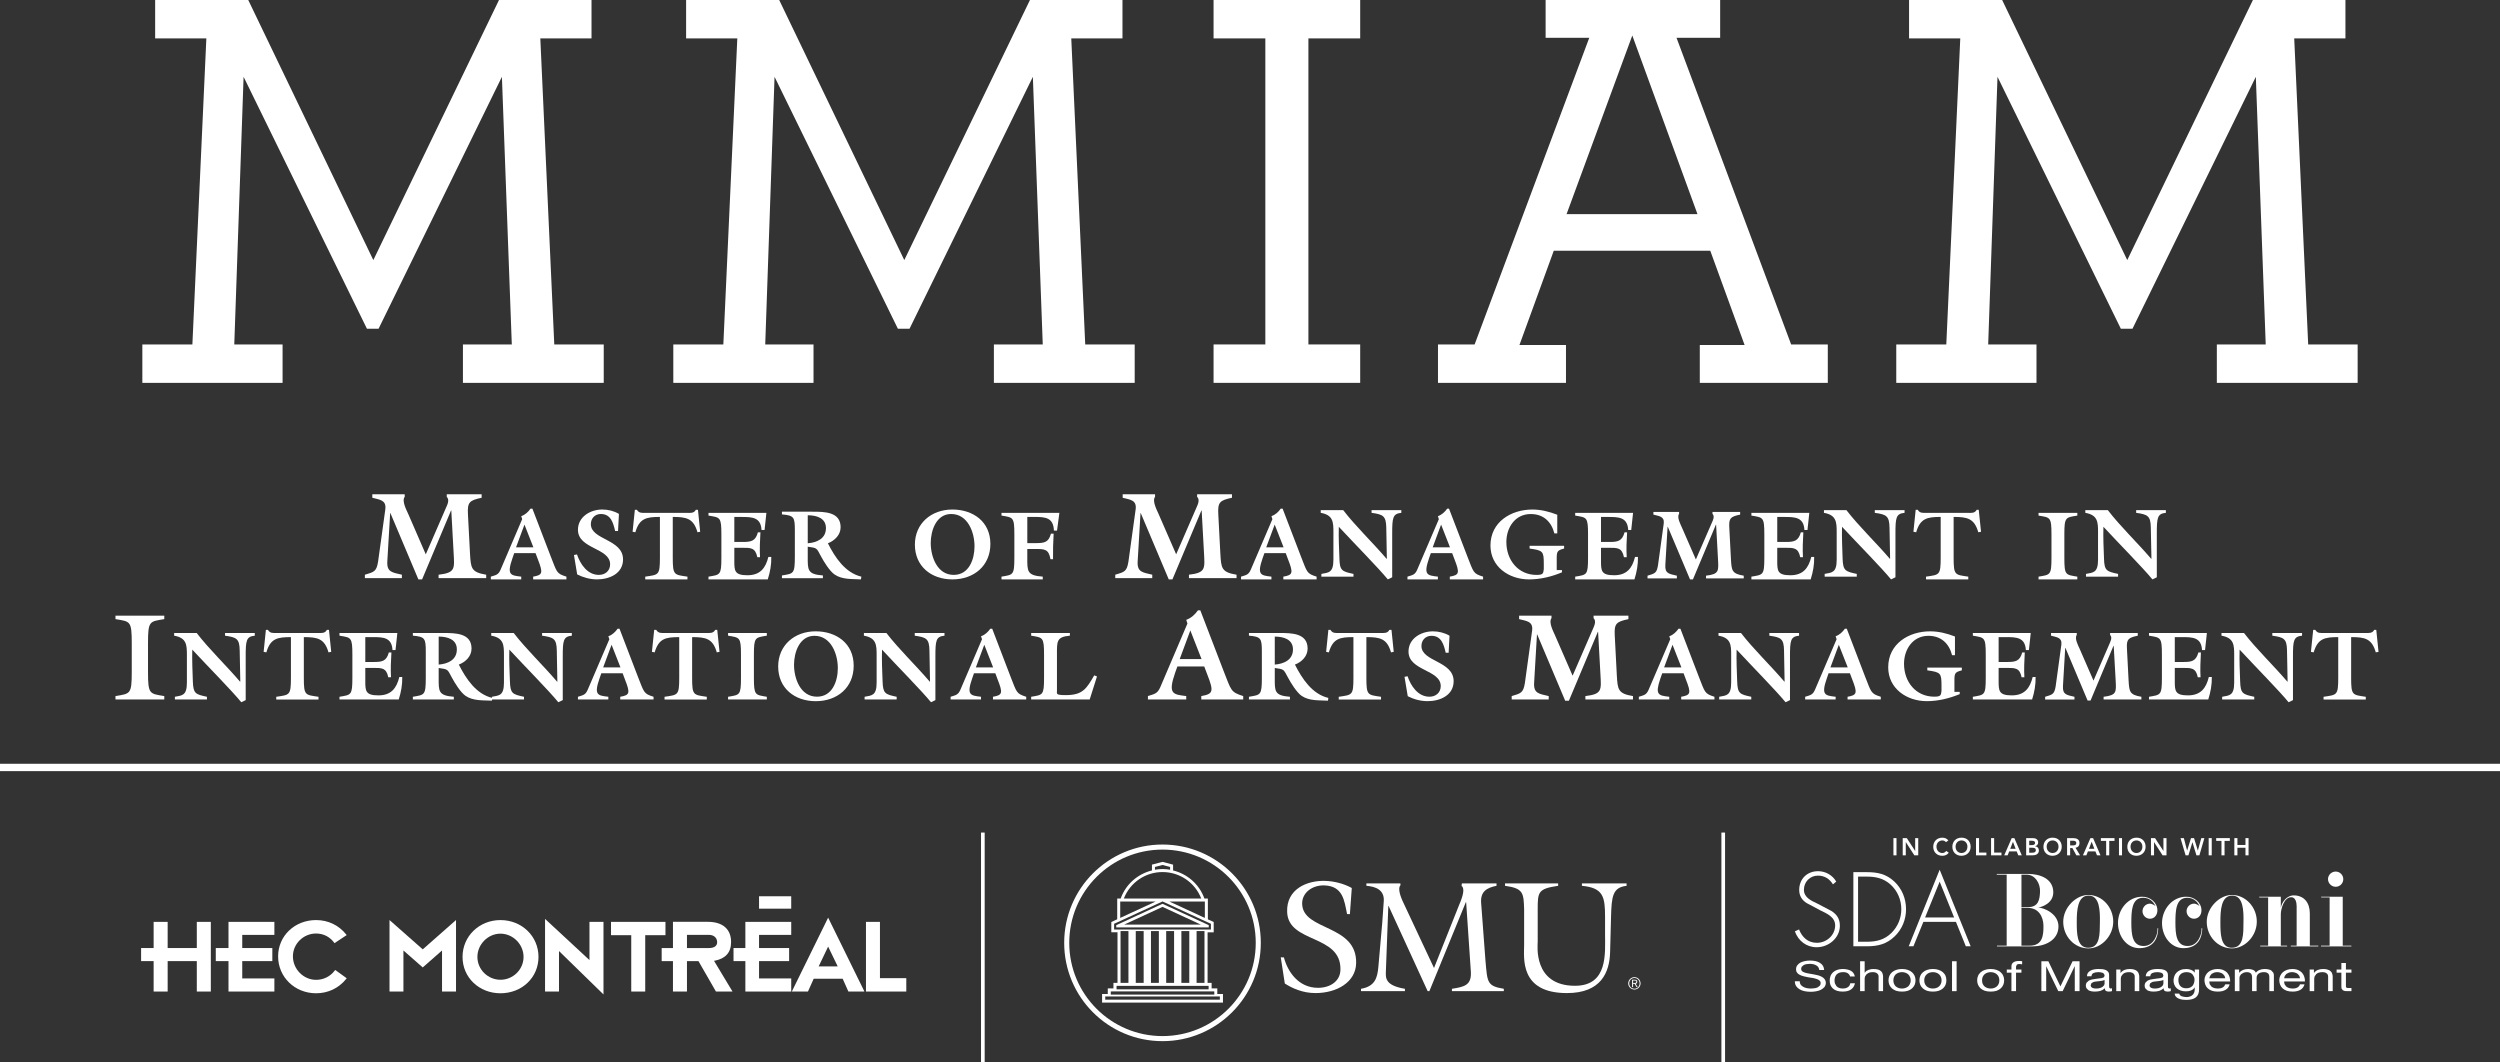 <?xml version="1.0" encoding="utf-8"?>
<!-- Generator: Adobe Illustrator 16.0.0, SVG Export Plug-In . SVG Version: 6.00 Build 0)  -->
<!DOCTYPE svg PUBLIC "-//W3C//DTD SVG 1.1//EN" "http://www.w3.org/Graphics/SVG/1.1/DTD/svg11.dtd">
<svg version="1.1" id="Layer_1" xmlns="http://www.w3.org/2000/svg" xmlns:xlink="http://www.w3.org/1999/xlink" x="0px" y="0px"
	 width="493.596px" height="209.681px" viewBox="0 0 493.596 209.681" enable-background="new 0 0 493.596 209.681"
	 xml:space="preserve">
<rect x="0" y="0" width="493.596" height="209.681" fill="#333333" stroke="none"/>
<g>
	<defs>
		<rect id="SVGID_1_" width="493.596" height="209.681"/>
	</defs>
	<clipPath id="SVGID_2_">
		<use xlink:href="#SVGID_1_"  overflow="visible"/>
	</clipPath>
	<path clip-path="url(#SVGID_2_)" fill="#FFFFFF" d="M89.104,100.782h-0.05l-5.718,13.612h-0.732l-5.524-13.09h-0.046l-0.56,9.49
		c-0.144,2.217,1,2.217,2.871,2.678v0.677h-7.303v-0.677c1.801-0.54,2.287-0.605,2.602-2.559l1.44-10.411
		c0.197-1.805-1.146-1.836-2.576-2.224V97.59h6.397v0.5c-0.637,0.844,0.393,2.672,0.733,3.47l3.428,7.889l3.94-9.077
		c0.288-0.654,0.831-1.662,0.2-2.282v-0.5h6.887v0.687c-2.437,0.514-2.823,0.902-2.703,3.237l0.413,7.869
		c0.171,2.768,0.195,3.59,3.191,4.088v0.677h-9.399v-0.677c3.337-0.392,3.142-1.193,2.969-4.278L89.104,100.782z"/>
	<path clip-path="url(#SVGID_2_)" fill="#FFFFFF" d="M105.309,108.058l-1.759-4.482l-1.661,4.482H105.309z M101.522,109.215
		l-0.341,0.99c-1.164,3.343-0.375,3.398,1.732,3.645v0.543H96.91v-0.543c1.042-0.325,1.489-0.355,1.929-1.382l4.261-9.969
		l-0.187-0.582c0.752-0.267,1.371-0.827,1.835-1.489h0.367l3.614,9.411c1.253,3.168,1.112,3.403,3.104,4.011v0.543h-6.567v-0.543
		c1.872-0.325,1.988-0.691,0.931-3.411l-0.464-1.224H101.522z"/>
	<path clip-path="url(#SVGID_2_)" fill="#FFFFFF" d="M122.024,104.834h-0.576c-0.368-1.591-0.832-3.35-2.823-3.35
		c-1.173,0-1.968,0.87-1.968,2.007c0,3.132,6.354,2.924,6.354,6.958c0,2.787-2.66,3.944-5.141,3.944
		c-1.366,0-2.719-0.371-3.913-0.983l-0.635-3.829l0.599-0.115c0.631,1.891,2.042,4.041,4.318,4.041c1.276,0,2.223-0.828,2.223-2.086
		c0-3.273-6.353-2.998-6.353-6.816c0-2.569,2.452-4.005,4.802-4.005c1.168,0,2.307,0.283,3.291,0.868L122.024,104.834z"/>
	<path clip-path="url(#SVGID_2_)" fill="#FFFFFF" d="M124.898,104.993l0.446-4.344h0.405c0.195,0.34,0.464,0.516,0.754,0.566
		c0.31,0.071,0.635,0.048,0.986,0.048h8.165c0.695,0,1.352,0.101,1.734-0.614h0.416l0.438,4.344l-0.537,0.094
		c-0.77-2.75-2.205-3.027-4.875-3.027v8.05c0,3.491,0.258,3.354,2.899,3.74v0.544h-8.334v-0.544c2.643-0.386,2.898-0.249,2.898-3.74
		v-8.05c-2.674,0-4.06,0.277-4.849,3.027L124.898,104.993z"/>
	<path clip-path="url(#SVGID_2_)" fill="#FFFFFF" d="M144.983,108.154v2.553c0,1.971,0.016,2.869,2.589,2.869
		c2.506,0,3.589-1.403,4.133-3.62h0.575c0.044,1.493-0.23,2.991-0.696,4.438h-11.702v-0.541c2.299-0.392,2.546-0.249,2.546-3.742
		v-4.567c0-3.49-0.247-3.361-2.546-3.746v-0.538h11.433l-0.36,3.38h-0.601c-0.144-2.53-1.856-2.572-3.964-2.572h-1.407v4.936h1.633
		c1.667,0,2.537-0.139,3.021-1.901h0.501c-0.098,1.644-0.171,3.268-0.083,4.91h-0.533c-0.39-1.895-1.293-1.858-2.973-1.858H144.983z
		"/>
	<path clip-path="url(#SVGID_2_)" fill="#FFFFFF" d="M159.48,107.264c1.797-0.138,3.594-0.915,3.594-2.994
		c0-1.994-1.853-2.536-3.594-2.536V107.264z M156.934,104.731c0-2.604-0.137-2.965-2.549-3.168v-0.534h6.006
		c2.377,0,5.578,0,5.578,3.07c0,1.516-1.163,2.638-2.513,3.166c1.427,2.82,3.422,5.834,6.612,6.589l-0.089,0.541
		c-1.715-0.101-3.701,0.074-5.211-0.973c-0.982-0.688-2.097-2.506-2.676-3.587c-0.917-1.744-0.779-1.623-2.612-1.897v1.937
		c0,2.623-0.114,3.515,2.991,3.741v0.541h-8.086v-0.541c2.293-0.387,2.549-0.25,2.549-3.741V104.731z"/>
	<path clip-path="url(#SVGID_2_)" fill="#FFFFFF" d="M183.762,107.208c0,2.721,1.275,6.297,4.539,6.297
		c3.046,0,4.107-3.113,4.107-5.649c0-2.739-1.31-6.372-4.613-6.372C184.827,101.484,183.762,104.79,183.762,107.208
		 M195.539,107.396c0,4.306-3.242,7-7.495,7c-4.186,0-7.41-2.594-7.41-6.863c0-4.186,3.244-6.933,7.397-6.933
		C192.083,100.6,195.539,102.954,195.539,107.396"/>
	<path clip-path="url(#SVGID_2_)" fill="#FFFFFF" d="M202.828,108.39v1.72c0,2.621-0.111,3.518,3.051,3.741v0.543h-8.147v-0.543
		c2.294-0.387,2.541-0.256,2.541-3.741v-4.566c0-3.491-0.247-3.362-2.541-3.749v-0.533h11.43l-0.463,3.498h-0.615
		c-0.102-2.538-1.629-2.7-3.786-2.7h-1.47v5.172h1.66c1.663,0,2.549-0.113,3.008-1.872h0.532c-0.103,1.676-0.137,3.372-0.119,5.052
		h-0.507c-0.343-2.021-1.168-2.021-2.989-2.021H202.828z"/>
	<path clip-path="url(#SVGID_2_)" fill="#FFFFFF" d="M253.428,108.058l-1.755-4.482l-1.669,4.482H253.428z M249.644,109.215
		l-0.354,0.99c-1.156,3.343-0.36,3.398,1.738,3.645v0.543h-6.002v-0.543c1.042-0.325,1.487-0.355,1.93-1.382l4.266-9.969
		l-0.193-0.582c0.757-0.267,1.384-0.827,1.831-1.489h0.377l3.607,9.411c1.253,3.168,1.118,3.403,3.104,4.011v0.543h-6.568v-0.543
		c1.881-0.325,1.995-0.691,0.928-3.411l-0.454-1.224H249.644z"/>
	<path clip-path="url(#SVGID_2_)" fill="#FFFFFF" d="M263.269,105.067c0-1.995-0.06-3.387-2.506-3.813v-0.529h4.443
		c2.428,3.169,5.791,6.363,8.569,9.616l0.043-0.045l-0.114-6.139c-0.051-2.29-0.616-2.591-2.905-2.903v-0.529h5.878v0.529
		c-1.701,0.166-1.804,0.971-1.804,4.124v8.599l-0.865,0.417c-1.896-2.314-6.492-6.955-9.675-10.39
		c-0.054,2.154,0.042,4.184,0.122,6.292c0.069,2.38,0.501,2.528,2.774,3.014v0.544h-6.337v-0.544
		c1.419-0.277,2.376-0.19,2.376-2.805V105.067z"/>
	<path clip-path="url(#SVGID_2_)" fill="#FFFFFF" d="M286.282,108.058l-1.754-4.482l-1.656,4.482H286.282z M282.501,109.215
		l-0.349,0.99c-1.154,3.343-0.365,3.398,1.744,3.645v0.543h-6.009v-0.543c1.045-0.325,1.488-0.355,1.931-1.382l4.267-9.969
		l-0.188-0.582c0.746-0.267,1.368-0.827,1.834-1.489h0.359l3.615,9.411c1.254,3.168,1.121,3.403,3.112,4.011v0.543h-6.567v-0.543
		c1.871-0.325,1.987-0.691,0.926-3.411l-0.466-1.224H282.501z"/>
	<path clip-path="url(#SVGID_2_)" fill="#FFFFFF" d="M307.357,112.555h1.032v0.447c-2.044,0.855-4.258,1.394-6.492,1.394
		c-3.999,0-7.623-2.519-7.623-6.688c0-4.662,4.078-7.107,8.268-7.107c1.722,0,3.32,0.409,4.922,1.029v3.687h-0.572
		c-0.582-2.305-2.146-3.827-4.674-3.827c-3.091,0-4.804,2.688-4.804,5.525c0,3.549,2.313,6.493,5.959,6.493
		c1.372,0,1.317-0.33,1.432-1.148v-1.002c0-2.512-0.143-2.686-2.801-3.053v-0.541h6.812v0.541c-1.308,0.337-1.459,0.562-1.459,1.918
		V112.555z"/>
	<path clip-path="url(#SVGID_2_)" fill="#FFFFFF" d="M316.1,108.154v2.553c0,1.971,0.016,2.869,2.583,2.869
		c2.507,0,3.589-1.403,4.134-3.62h0.578c0.036,1.493-0.233,2.991-0.692,4.438h-11.7v-0.541c2.304-0.392,2.537-0.249,2.537-3.742
		v-4.567c0-3.49-0.233-3.361-2.537-3.746v-0.538h11.427l-0.362,3.38h-0.598c-0.141-2.53-1.855-2.572-3.962-2.572H316.1v4.936h1.633
		c1.665,0,2.533-0.139,3.018-1.901h0.503c-0.103,1.644-0.177,3.268-0.077,4.91h-0.546c-0.382-1.895-1.285-1.858-2.967-1.858H316.1z"
		/>
	<path clip-path="url(#SVGID_2_)" fill="#FFFFFF" d="M338.827,103.592h-0.044l-4.532,10.802h-0.575l-4.393-10.399h-0.036
		l-0.444,7.541c-0.115,1.763,0.796,1.763,2.275,2.125v0.539h-5.792v-0.539c1.434-0.429,1.812-0.486,2.064-2.027l1.138-8.282
		c0.164-1.412-0.906-1.438-2.043-1.75v-0.532h5.074v0.385c-0.501,0.672,0.319,2.122,0.583,2.759l2.729,6.249l3.13-7.203
		c0.227-0.509,0.648-1.312,0.15-1.805v-0.385h5.462v0.532c-1.932,0.41-2.245,0.716-2.142,2.57l0.326,6.241
		c0.132,2.209,0.157,2.859,2.525,3.248v0.539h-7.446v-0.539c2.646-0.308,2.483-0.947,2.356-3.398L338.827,103.592z"/>
	<path clip-path="url(#SVGID_2_)" fill="#FFFFFF" d="M350.896,108.154v2.553c0,1.971,0.015,2.869,2.588,2.869
		c2.501,0,3.579-1.403,4.133-3.62h0.568c0.045,1.493-0.225,2.991-0.689,4.438h-11.704v-0.541c2.305-0.392,2.555-0.249,2.555-3.742
		v-4.567c0-3.49-0.25-3.361-2.555-3.746v-0.538h11.435l-0.364,3.38h-0.601c-0.139-2.53-1.854-2.572-3.968-2.572h-1.397v4.936h1.645
		c1.65,0,2.521-0.139,3.011-1.901h0.494c-0.094,1.644-0.169,3.268-0.077,4.91h-0.541c-0.379-1.895-1.299-1.858-2.971-1.858H350.896z
		"/>
	<path clip-path="url(#SVGID_2_)" fill="#FFFFFF" d="M362.633,105.067c0-1.995-0.071-3.387-2.515-3.813v-0.529h4.442
		c2.436,3.169,5.799,6.363,8.58,9.616l0.04-0.045l-0.118-6.139c-0.046-2.29-0.623-2.591-2.906-2.903v-0.529h5.876v0.529
		c-1.703,0.166-1.797,0.971-1.797,4.124v8.599l-0.871,0.417c-1.888-2.314-6.481-6.955-9.68-10.39
		c-0.049,2.154,0.047,4.184,0.117,6.292c0.084,2.38,0.511,2.528,2.795,3.014v0.544h-6.34v-0.544c1.411-0.277,2.376-0.19,2.376-2.805
		V105.067z"/>
	<path clip-path="url(#SVGID_2_)" fill="#FFFFFF" d="M377.784,104.993l0.446-4.344h0.408c0.19,0.34,0.46,0.516,0.747,0.566
		c0.317,0.071,0.634,0.048,0.981,0.048h8.179c0.693,0,1.343,0.101,1.734-0.614h0.4l0.451,4.344l-0.543,0.094
		c-0.779-2.75-2.196-3.027-4.866-3.027v8.05c0,3.491,0.248,3.354,2.894,3.74v0.544h-8.346v-0.544
		c2.646-0.386,2.897-0.249,2.897-3.74v-8.05c-2.662,0-4.041,0.277-4.839,3.027L377.784,104.993z"/>
	<path clip-path="url(#SVGID_2_)" fill="#FFFFFF" d="M407.583,110.111c0,3.491,0.243,3.354,2.56,3.741v0.541h-7.656v-0.541
		c2.3-0.388,2.553-0.25,2.553-3.741v-4.566c0-3.495-0.253-3.364-2.553-3.747v-0.535h7.656v0.535c-2.316,0.383-2.56,0.252-2.56,3.747
		V110.111z"/>
	<path clip-path="url(#SVGID_2_)" fill="#FFFFFF" d="M414.235,105.067c0-1.995-0.059-3.387-2.513-3.813v-0.529h4.449
		c2.423,3.169,5.782,6.363,8.566,9.616l0.039-0.045l-0.124-6.139c-0.032-2.29-0.617-2.591-2.893-2.903v-0.529h5.864v0.529
		c-1.688,0.166-1.787,0.971-1.787,4.124v8.599l-0.865,0.417c-1.896-2.314-6.498-6.955-9.676-10.39
		c-0.059,2.154,0.032,4.184,0.116,6.292c0.071,2.38,0.495,2.528,2.78,3.014v0.544h-6.338v-0.544c1.411-0.277,2.38-0.19,2.38-2.805
		V105.067z"/>
	<path clip-path="url(#SVGID_2_)" fill="#FFFFFF" d="M29.223,132.704c0,4.409,0.315,4.238,3.214,4.729v0.671h-9.636v-0.671
		c2.898-0.491,3.213-0.32,3.213-4.729v-5.741c0-4.414-0.315-4.24-3.213-4.725v-0.684h9.636v0.684
		c-2.899,0.484-3.214,0.311-3.214,4.725V132.704z"/>
	<path clip-path="url(#SVGID_2_)" fill="#FFFFFF" d="M36.901,129.324c0-1.985-0.056-3.387-2.516-3.814v-0.53h4.45
		c2.429,3.166,5.787,6.363,8.57,9.622l0.039-0.043l-0.12-6.146c-0.037-2.306-0.615-2.583-2.894-2.902v-0.53h5.872v0.53
		c-1.699,0.163-1.794,0.975-1.794,4.123v8.596l-0.869,0.42c-1.889-2.315-6.488-6.954-9.677-10.392
		c-0.053,2.168,0.041,4.192,0.114,6.302c0.081,2.374,0.505,2.526,2.782,3.01v0.533h-6.33v-0.533
		c1.405-0.273,2.373-0.191,2.373-2.802V129.324z"/>
	<path clip-path="url(#SVGID_2_)" fill="#FFFFFF" d="M52.052,128.699l0.443-4.338h0.404c0.202,0.336,0.461,0.515,0.762,0.576
		c0.301,0.058,0.63,0.039,0.979,0.039h8.174c0.688,0,1.348,0.096,1.725-0.615h0.414l0.442,4.338l-0.538,0.102
		c-0.777-2.749-2.209-3.011-4.867-3.011v8.035c0,3.496,0.241,3.354,2.893,3.747v0.536h-8.339v-0.536
		c2.644-0.394,2.897-0.251,2.897-3.747v-8.035c-2.662,0-4.06,0.262-4.849,3.011L52.052,128.699z"/>
	<path clip-path="url(#SVGID_2_)" fill="#FFFFFF" d="M72.124,131.875v2.549c0,1.962,0.012,2.87,2.587,2.87
		c2.511,0,3.588-1.405,4.133-3.633h0.576c0.041,1.51-0.23,2.997-0.694,4.442H67.028v-0.532c2.294-0.396,2.544-0.256,2.544-3.748
		v-4.557c0-3.496-0.25-3.364-2.544-3.758v-0.529h11.423l-0.36,3.368h-0.597c-0.138-2.52-1.851-2.557-3.961-2.557h-1.409v4.912h1.64
		c1.657,0,2.527-0.127,3.009-1.881h0.51c-0.1,1.636-0.176,3.262-0.085,4.896h-0.539c-0.377-1.883-1.292-1.844-2.969-1.844H72.124z"
		/>
	<path clip-path="url(#SVGID_2_)" fill="#FFFFFF" d="M86.613,131.215c1.797-0.139,3.586-0.912,3.586-3.002
		c0-1.987-1.848-2.525-3.586-2.525V131.215z M84.066,128.683c0-2.612-0.144-2.975-2.551-3.178v-0.526h6.009
		c2.375,0,5.576,0,5.576,3.077c0,1.511-1.158,2.638-2.511,3.159c1.43,2.822,3.421,5.832,6.609,6.581l-0.08,0.545
		c-1.721-0.096-3.713,0.08-5.215-0.965c-0.983-0.691-2.101-2.515-2.686-3.596c-0.91-1.726-0.767-1.621-2.604-1.892v1.934
		c0,2.63-0.116,3.506,2.988,3.747v0.533h-8.086v-0.533c2.292-0.394,2.551-0.253,2.551-3.747V128.683z"/>
	<path clip-path="url(#SVGID_2_)" fill="#FFFFFF" d="M99.5,129.324c0-1.985-0.053-3.387-2.512-3.814v-0.53h4.44
		c2.433,3.166,5.799,6.363,8.571,9.622l0.046-0.043l-0.113-6.146c-0.043-2.306-0.624-2.583-2.903-2.902v-0.53h5.872v0.53
		c-1.694,0.163-1.791,0.975-1.791,4.123v8.596l-0.877,0.42c-1.887-2.315-6.486-6.954-9.671-10.392
		c-0.06,2.168,0.04,4.192,0.119,6.302c0.072,2.374,0.502,2.526,2.779,3.01v0.533h-6.332v-0.533c1.41-0.273,2.372-0.191,2.372-2.802
		V129.324z"/>
	<path clip-path="url(#SVGID_2_)" fill="#FFFFFF" d="M122.507,131.776l-1.755-4.476l-1.665,4.476H122.507z M118.725,132.923
		l-0.349,0.999c-1.159,3.336-0.367,3.397,1.733,3.646v0.539h-6.001v-0.539c1.048-0.33,1.494-0.361,1.931-1.389l4.271-9.97
		l-0.201-0.577c0.759-0.272,1.378-0.842,1.833-1.499h0.372l3.612,9.422c1.256,3.168,1.117,3.39,3.109,4.013v0.539h-6.574v-0.539
		c1.884-0.33,2-0.697,0.93-3.414l-0.459-1.231H118.725z"/>
	<path clip-path="url(#SVGID_2_)" fill="#FFFFFF" d="M128.715,128.699l0.449-4.338h0.397c0.198,0.336,0.468,0.515,0.759,0.576
		c0.307,0.058,0.635,0.039,0.983,0.039h8.165c0.698,0,1.351,0.096,1.739-0.615h0.404l0.45,4.338l-0.542,0.102
		c-0.772-2.749-2.211-3.011-4.867-3.011v8.035c0,3.496,0.25,3.354,2.895,3.747v0.536h-8.342v-0.536c2.646-0.394,2.9-0.251,2.9-3.747
		v-8.035c-2.669,0-4.055,0.262-4.846,3.011L128.715,128.699z"/>
	<path clip-path="url(#SVGID_2_)" fill="#FFFFFF" d="M148.849,133.824c0,3.495,0.253,3.353,2.552,3.746v0.536h-7.652v-0.536
		c2.298-0.394,2.548-0.251,2.548-3.746v-4.559c0-3.501-0.25-3.362-2.548-3.759v-0.526h7.652v0.526
		c-2.299,0.396-2.552,0.258-2.552,3.759V133.824z"/>
	<path clip-path="url(#SVGID_2_)" fill="#FFFFFF" d="M156.771,131.248c0,2.733,1.274,6.306,4.531,6.306
		c3.058,0,4.118-3.115,4.118-5.646c0-2.736-1.316-6.374-4.614-6.374C157.833,125.533,156.771,128.837,156.771,131.248
		 M168.549,131.442c0,4.312-3.244,6.998-7.485,6.998c-4.204,0-7.422-2.588-7.422-6.854c0-4.195,3.241-6.94,7.391-6.94
		C165.099,124.645,168.549,126.997,168.549,131.442"/>
	<path clip-path="url(#SVGID_2_)" fill="#FFFFFF" d="M173.08,129.324c0-1.985-0.057-3.387-2.512-3.814v-0.53h4.443
		c2.43,3.166,5.79,6.363,8.573,9.622l0.037-0.043l-0.115-6.146c-0.043-2.306-0.622-2.583-2.899-2.902v-0.53h5.871v0.53
		c-1.695,0.163-1.794,0.975-1.794,4.123v8.596l-0.868,0.42c-1.893-2.315-6.492-6.954-9.672-10.392
		c-0.065,2.168,0.032,4.192,0.112,6.302c0.08,2.374,0.501,2.526,2.78,3.01v0.533h-6.332v-0.533c1.411-0.273,2.376-0.191,2.376-2.802
		V129.324z"/>
	<path clip-path="url(#SVGID_2_)" fill="#FFFFFF" d="M196.086,131.776l-1.749-4.476l-1.666,4.476H196.086z M192.305,132.923
		l-0.351,0.999c-1.16,3.336-0.368,3.397,1.736,3.646v0.539h-6.002v-0.539c1.041-0.33,1.485-0.361,1.931-1.389l4.269-9.97
		l-0.198-0.577c0.757-0.272,1.371-0.842,1.837-1.499h0.371l3.606,9.422c1.252,3.168,1.122,3.39,3.11,4.013v0.539h-6.564v-0.539
		c1.869-0.33,1.991-0.697,0.921-3.414l-0.459-1.231H192.305z"/>
	<path clip-path="url(#SVGID_2_)" fill="#FFFFFF" d="M215.147,138.105h-11.556v-0.535c2.298-0.394,2.544-0.252,2.544-3.747v-4.556
		c0-3.502-0.246-3.364-2.544-3.76v-0.528h7.646v0.528c-2.668,0.235-2.553,1.128-2.553,3.76v7.104c0,0.628-0.294,0.87,1.758,0.87
		c3.306,0,4.063-1.24,5.602-3.899l0.543,0.214L215.147,138.105z"/>
	<path clip-path="url(#SVGID_2_)" fill="#FFFFFF" d="M237.229,130.125l-2.211-5.655l-2.097,5.655H237.229z M232.463,131.587
		l-0.443,1.232c-1.462,4.217-0.455,4.292,2.189,4.611v0.676h-7.566v-0.676c1.319-0.424,1.876-0.461,2.44-1.75l5.362-12.57
		l-0.236-0.731c0.95-0.337,1.728-1.042,2.312-1.876h0.467l4.555,11.862c1.576,3.994,1.405,4.277,3.915,5.065v0.676h-8.277v-0.676
		c2.359-0.424,2.509-0.881,1.162-4.312l-0.58-1.531H232.463z"/>
	<path clip-path="url(#SVGID_2_)" fill="#FFFFFF" d="M251.689,131.215c1.792-0.139,3.593-0.912,3.593-3.002
		c0-1.987-1.856-2.525-3.593-2.525V131.215z M249.139,128.683c0-2.612-0.139-2.975-2.55-3.178v-0.526h6.008
		c2.376,0,5.576,0,5.576,3.077c0,1.511-1.154,2.638-2.505,3.159c1.425,2.822,3.416,5.832,6.598,6.581l-0.072,0.545
		c-1.725-0.096-3.708,0.08-5.221-0.965c-0.975-0.691-2.099-2.515-2.673-3.596c-0.92-1.726-0.777-1.62-2.61-1.892v1.934
		c0,2.63-0.119,3.506,2.993,3.747v0.533h-8.094v-0.533c2.301-0.394,2.55-0.253,2.55-3.747V128.683z"/>
	<path clip-path="url(#SVGID_2_)" fill="#FFFFFF" d="M261.832,128.699l0.44-4.338h0.411c0.188,0.336,0.464,0.515,0.754,0.576
		c0.312,0.058,0.627,0.039,0.988,0.039h8.167c0.682,0,1.349,0.096,1.729-0.615h0.411l0.444,4.338l-0.541,0.102
		c-0.775-2.749-2.204-3.011-4.86-3.011v8.035c0,3.496,0.244,3.354,2.891,3.747v0.536h-8.349v-0.536
		c2.66-0.394,2.901-0.251,2.901-3.747v-8.035c-2.665,0-4.055,0.262-4.85,3.011L261.832,128.699z"/>
	<path clip-path="url(#SVGID_2_)" fill="#FFFFFF" d="M286.016,128.881h-0.576c-0.37-1.583-0.831-3.348-2.819-3.348
		c-1.179,0-1.974,0.873-1.974,2.001c0,3.136,6.357,2.928,6.357,6.964c0,2.782-2.674,3.937-5.133,3.937
		c-1.377,0-2.729-0.36-3.927-0.979l-0.64-3.828l0.604-0.115c0.637,1.896,2.035,4.044,4.324,4.044c1.277,0,2.226-0.835,2.226-2.1
		c0-3.258-6.364-2.99-6.364-6.816c0-2.57,2.459-3.991,4.819-3.991c1.154,0,2.289,0.288,3.277,0.86L286.016,128.881z"/>
	<path clip-path="url(#SVGID_2_)" fill="#FFFFFF" d="M315.526,124.744h-0.048l-5.722,13.614h-0.725l-5.534-13.103h-0.04
		l-0.559,9.498c-0.152,2.214,0.994,2.214,2.876,2.68v0.671h-7.308v-0.671c1.8-0.538,2.287-0.61,2.603-2.562l1.438-10.415
		c0.198-1.807-1.141-1.838-2.576-2.216v-0.688h6.395v0.494c-0.631,0.844,0.393,2.669,0.73,3.476l3.437,7.888l3.942-9.078
		c0.285-0.663,0.827-1.658,0.198-2.285v-0.494h6.878v0.688c-2.436,0.512-2.819,0.898-2.697,3.234l0.409,7.865
		c0.168,2.778,0.2,3.604,3.191,4.094v0.671h-9.398v-0.671c3.337-0.397,3.138-1.194,2.972-4.293L315.526,124.744z"/>
	<path clip-path="url(#SVGID_2_)" fill="#FFFFFF" d="M237.253,100.782h-0.048l-5.723,13.612h-0.725l-5.534-13.101h-0.04
		l-0.564,9.496c-0.149,2.217,1,2.217,2.88,2.68v0.67h-7.306v-0.67c1.799-0.538,2.284-0.605,2.6-2.569l1.437-10.405
		c0.2-1.806-1.141-1.837-2.571-2.217V97.59h6.394v0.498c-0.634,0.841,0.391,2.662,0.729,3.472l3.436,7.883l3.943-9.073
		c0.284-0.663,0.827-1.658,0.194-2.282V97.59h6.882v0.687c-2.433,0.514-2.82,0.898-2.699,3.237l0.41,7.863
		c0.168,2.781,0.201,3.602,3.192,4.092v0.67h-9.397v-0.67c3.336-0.393,3.134-1.191,2.972-4.292L237.253,100.782z"/>
	<path clip-path="url(#SVGID_2_)" fill="#FFFFFF" d="M331.974,131.776l-1.754-4.476l-1.663,4.476H331.974z M328.192,132.923
		l-0.356,0.999c-1.148,3.336-0.366,3.397,1.743,3.646v0.539h-6.004v-0.539c1.037-0.33,1.486-0.361,1.927-1.387l4.273-9.972
		l-0.196-0.577c0.752-0.272,1.366-0.842,1.829-1.499h0.368l3.616,9.422c1.253,3.168,1.117,3.39,3.104,4.013v0.539h-6.564v-0.539
		c1.879-0.33,1.993-0.697,0.928-3.414l-0.461-1.231H328.192z"/>
	<path clip-path="url(#SVGID_2_)" fill="#FFFFFF" d="M341.804,129.324c0-1.985-0.058-3.387-2.506-3.814v-0.53h4.442
		c2.44,3.166,5.795,6.363,8.578,9.622l0.031-0.043l-0.113-6.146c-0.039-2.306-0.613-2.583-2.896-2.902v-0.53h5.867v0.53
		c-1.696,0.163-1.795,0.975-1.795,4.123v8.596l-0.87,0.42c-1.896-2.315-6.483-6.954-9.667-10.392
		c-0.062,2.168,0.036,4.192,0.112,6.302c0.08,2.375,0.504,2.526,2.781,3.01v0.533h-6.337v-0.533
		c1.413-0.273,2.371-0.191,2.371-2.802V129.324z"/>
	<path clip-path="url(#SVGID_2_)" fill="#FFFFFF" d="M364.817,131.776l-1.762-4.476l-1.659,4.476H364.817z M361.035,132.923
		l-0.347,0.999c-1.162,3.336-0.364,3.397,1.737,3.646v0.539h-6.015v-0.539c1.053-0.33,1.486-0.361,1.938-1.387l4.268-9.972
		l-0.191-0.577c0.744-0.272,1.364-0.842,1.831-1.499h0.367l3.608,9.422c1.256,3.168,1.12,3.39,3.109,4.013v0.539h-6.56v-0.539
		c1.869-0.33,1.985-0.697,0.927-3.414l-0.466-1.231H361.035z"/>
	<path clip-path="url(#SVGID_2_)" fill="#FFFFFF" d="M385.878,136.606h1.043v0.443c-2.059,0.845-4.265,1.386-6.495,1.386
		c-3.999,0-7.621-2.51-7.621-6.678c0-4.658,4.07-7.107,8.263-7.107c1.715,0,3.317,0.405,4.917,1.021v3.687h-0.573
		c-0.583-2.296-2.15-3.822-4.671-3.822c-3.086,0-4.815,2.676-4.815,5.522c0,3.561,2.322,6.493,5.98,6.493
		c1.355,0,1.302-0.338,1.42-1.142v-1c0-2.516-0.138-2.684-2.801-3.054v-0.54h6.815v0.54c-1.314,0.33-1.462,0.557-1.462,1.912
		V136.606z"/>
	<path clip-path="url(#SVGID_2_)" fill="#FFFFFF" d="M394.605,131.876v2.548c0,1.962,0.024,2.87,2.593,2.87
		c2.502,0,3.581-1.406,4.137-3.633h0.569c0.037,1.51-0.23,2.998-0.688,4.443h-11.699v-0.533c2.291-0.396,2.546-0.256,2.546-3.748
		v-4.558c0-3.495-0.255-3.363-2.546-3.757v-0.528h11.43l-0.364,3.366h-0.602c-0.143-2.519-1.854-2.556-3.966-2.556h-1.409v4.912
		h1.638c1.676,0,2.54-0.127,3.021-1.881h0.501c-0.086,1.637-0.175,3.263-0.077,4.897h-0.551c-0.371-1.884-1.282-1.844-2.967-1.844
		H394.605z"/>
	<path clip-path="url(#SVGID_2_)" fill="#FFFFFF" d="M417.327,127.504h-0.044l-4.527,10.807h-0.583l-4.379-10.401h-0.039
		l-0.446,7.531c-0.105,1.765,0.79,1.765,2.269,2.13v0.537h-5.789v-0.537c1.434-0.436,1.817-0.484,2.073-2.035l1.134-8.262
		c0.154-1.433-0.905-1.445-2.046-1.765v-0.532h5.085v0.383c-0.502,0.675,0.297,2.125,0.577,2.762l2.724,6.257l3.126-7.197
		c0.229-0.53,0.654-1.323,0.152-1.821v-0.383h5.465v0.532c-1.925,0.411-2.24,0.717-2.136,2.574l0.322,6.243
		c0.133,2.199,0.154,2.852,2.527,3.244v0.537h-7.46v-0.537c2.65-0.312,2.497-0.952,2.372-3.397L417.327,127.504z"/>
	<path clip-path="url(#SVGID_2_)" fill="#FFFFFF" d="M429.387,131.876v2.548c0,1.962,0.024,2.87,2.591,2.87
		c2.509,0,3.593-1.406,4.132-3.633h0.586c0.034,1.51-0.243,2.998-0.7,4.443h-11.702v-0.533c2.297-0.396,2.549-0.256,2.549-3.748
		v-4.558c0-3.495-0.252-3.363-2.549-3.757v-0.528h11.428l-0.36,3.366h-0.599c-0.139-2.519-1.854-2.556-3.971-2.556h-1.404v4.912
		h1.645c1.66,0,2.528-0.127,3.011-1.881h0.499c-0.085,1.637-0.167,3.263-0.073,4.897h-0.541c-0.383-1.884-1.292-1.844-2.975-1.844
		H429.387z"/>
	<path clip-path="url(#SVGID_2_)" fill="#FFFFFF" d="M441.116,129.324c0-1.985-0.053-3.387-2.509-3.814v-0.53h4.446
		c2.428,3.166,5.79,6.363,8.571,9.622l0.037-0.043l-0.117-6.146c-0.042-2.306-0.613-2.583-2.9-2.902v-0.53h5.871v0.53
		c-1.692,0.163-1.794,0.975-1.794,4.123v8.596l-0.865,0.42c-1.894-2.315-6.489-6.954-9.671-10.392
		c-0.066,2.168,0.035,4.192,0.107,6.302c0.075,2.375,0.507,2.526,2.785,3.01v0.533h-6.338v-0.533
		c1.415-0.273,2.376-0.191,2.376-2.802V129.324z"/>
	<path clip-path="url(#SVGID_2_)" fill="#FFFFFF" d="M456.266,128.699l0.448-4.338h0.412c0.192,0.336,0.458,0.515,0.751,0.576
		c0.302,0.058,0.624,0.039,0.984,0.039h8.162c0.696,0,1.353,0.096,1.74-0.615h0.403l0.446,4.338l-0.541,0.102
		c-0.778-2.749-2.197-3.011-4.866-3.011v8.035c0,3.496,0.246,3.354,2.889,3.747v0.536h-8.334v-0.536
		c2.647-0.394,2.896-0.251,2.896-3.747v-8.035c-2.662,0-4.056,0.262-4.846,3.011L456.266,128.699z"/>
	<rect y="150.798" clip-path="url(#SVGID_2_)" fill="#FFFFFF" width="493.596" height="1.451"/>
	<polygon clip-path="url(#SVGID_2_)" fill="#FFFFFF" points="41.576,182.013 38.857,182.013 38.857,187.179 33.102,187.179 
		33.102,182.013 30.333,182.013 30.333,187.179 27.859,187.179 27.859,189.759 30.333,189.759 30.333,195.769 33.102,195.769 
		33.102,189.759 38.857,189.759 38.857,195.769 41.624,195.769 41.624,182.013 	"/>
	<polygon clip-path="url(#SVGID_2_)" fill="#FFFFFF" points="45.114,182.013 45.114,187.179 42.604,187.179 42.604,189.759 
		45.114,189.759 45.114,195.769 54.174,195.769 54.174,193.18 47.829,193.18 47.829,189.759 53.769,189.759 53.769,187.179 
		47.829,187.179 47.829,184.583 54.174,184.583 54.174,182.013 	"/>
	<rect x="149.865" y="176.958" clip-path="url(#SVGID_2_)" fill="#FFFFFF" width="6.352" height="2.447"/>
	<path clip-path="url(#SVGID_2_)" fill="#FFFFFF" d="M163.507,186.894l1.885,3.904h-3.754L163.507,186.894z M156.337,195.769h3.184
		l1.13-2.523h5.728l1.124,2.523h3.168l-7.164-14.59L156.337,195.769z"/>
	<polygon clip-path="url(#SVGID_2_)" fill="#FFFFFF" points="147.165,182.013 147.165,187.179 144.826,187.179 144.826,189.759 
		147.165,189.759 147.165,195.769 156.219,195.769 156.219,193.18 149.866,193.18 149.866,189.759 155.803,189.759 155.803,187.179 
		149.866,187.179 149.866,184.583 156.219,184.583 156.219,182.013 	"/>
	<path clip-path="url(#SVGID_2_)" fill="#FFFFFF" d="M54.91,188.823c0,4.095,3.299,7.287,7.494,7.287
		c2.359,0,4.471-0.997,5.938-2.823l0.106-0.147l-2.254-1.628l-0.113,0.126c-0.867,1.156-2.207,1.822-3.677,1.822
		c-2.478,0-4.571-2.115-4.571-4.637c0-2.506,2.093-4.512,4.571-4.512c1.494,0,2.774,0.678,3.642,1.902l2.402-1.588l-0.106-0.14
		c-1.467-1.828-3.579-2.827-5.938-2.827C58.209,181.659,54.91,184.758,54.91,188.823"/>
	<polygon clip-path="url(#SVGID_2_)" fill="#FFFFFF" points="83.465,187.44 76.905,181.651 76.905,195.769 79.652,195.769 
		79.652,187.66 83.465,191.009 87.275,187.66 87.275,195.769 90.035,195.769 90.035,181.651 	"/>
	<path clip-path="url(#SVGID_2_)" fill="#FFFFFF" d="M98.812,193.443c-2.467,0-4.555-2.009-4.555-4.513
		c0-2.479,2.088-4.59,4.555-4.59c2.475,0,4.558,2.11,4.558,4.59C103.37,191.434,101.287,193.443,98.812,193.443 M98.812,181.659
		c-4.197,0-7.489,3.188-7.489,7.271c0,4.09,3.292,7.18,7.489,7.18c4.22,0,7.508-3.09,7.508-7.18
		C106.32,184.846,103.032,181.659,98.812,181.659"/>
	<polygon clip-path="url(#SVGID_2_)" fill="#FFFFFF" points="107.614,195.769 110.367,195.769 110.367,187.772 119.152,196.342 
		119.152,182.013 116.384,182.013 116.384,189.559 107.614,181.427 	"/>
	<polygon clip-path="url(#SVGID_2_)" fill="#FFFFFF" points="131.335,182.013 120.638,182.013 120.638,184.641 124.632,184.641 
		124.632,195.769 127.392,195.769 127.392,184.641 131.388,184.641 131.388,182.013 	"/>
	<polygon clip-path="url(#SVGID_2_)" fill="#FFFFFF" points="173.695,182.013 170.975,182.013 170.975,195.769 178.937,195.769 
		178.937,193.126 173.735,193.126 173.735,182.013 	"/>
	<path clip-path="url(#SVGID_2_)" fill="#FFFFFF" d="M135.633,187.184v-2.608h4.314c1.217,0,1.647,0.797,1.647,1.449
		c0,0.631-0.43,1.159-1.647,1.159H135.633z M140.973,189.699l0.182-0.026c2.052-0.414,3.19-1.574,3.19-3.669
		c0-2.581-1.676-4.002-4.61-4.002h-6.692h-0.176v5.177h-2.228v2.581h2.228v6.007h2.766v-6.007h2.269l3.454,6.007h3.269
		C144.537,195.632,140.973,189.699,140.973,189.699"/>
	<path clip-path="url(#SVGID_2_)" fill="#FFFFFF" d="M322.659,194.076c0.199,0,0.415,0.003,0.415-0.251
		c0-0.198-0.162-0.229-0.316-0.229h-0.327v0.479H322.659z M322.431,194.887h-0.195v-1.446h0.559c0.326,0,0.469,0.131,0.469,0.39
		c0,0.253-0.156,0.378-0.326,0.405l0.401,0.651h-0.222l-0.387-0.651h-0.299V194.887z M323.723,194.156
		c0-0.591-0.446-1.062-1.024-1.062c-0.593,0-1.027,0.472-1.027,1.062c0,0.589,0.435,1.06,1.027,1.06
		C323.276,195.215,323.723,194.745,323.723,194.156 M323.912,194.156c0,0.669-0.543,1.215-1.214,1.215s-1.227-0.546-1.227-1.215
		c0-0.673,0.556-1.228,1.227-1.228S323.912,193.483,323.912,194.156"/>
	<rect x="193.692" y="164.379" clip-path="url(#SVGID_2_)" fill="#FFFFFF" width="0.722" height="45.302"/>
	<rect x="339.872" y="164.379" clip-path="url(#SVGID_2_)" fill="#FFFFFF" width="0.721" height="45.302"/>
	<path clip-path="url(#SVGID_2_)" fill="#FFFFFF" d="M266.52,180.487l-0.561-0.018c-0.53-2.614-0.783-5.543-4.495-5.656
		c-2.34-0.073-4.424,1.415-4.371,3.654c0.152,5.383,10.829,3.968,10.661,11.694c-0.074,3.777-3.846,5.909-8.035,5.909
		c-2.474,0-4.557-0.923-6.05-1.889l-0.799-5.164l0.62,0.008c0.759,2.904,2.935,6.001,6.709,6.008
		c2.448,0.006,4.426-1.319,4.455-3.586c0.143-7.023-10.272-5.158-10.523-11.352c-0.191-4.575,3.94-6.289,7.5-6.172
		c1.838,0.056,3.69,0.54,5.261,1.401L266.52,180.487z"/>
	<path clip-path="url(#SVGID_2_)" fill="#FFFFFF" d="M283.128,191.122l4.957-12.443c0.758-1.728,1.173-3.29,0.485-3.765l0.061-0.501
		h6.839v0.479c-1.976,0.396-3.185,1.155-3.039,3.354l0.853,11.377c0.392,4.35,0.276,5.049,3.627,5.603v0.468h-10.244v-0.468
		c2.396-0.382,3.916-0.656,3.734-3.413l-0.928-13.677h-0.063l-7.199,17.558h-0.338l-7.713-16.821h-0.054
		c0,0-0.319,8.171-0.488,13.105c-0.037,1.207-0.007,2.625,3.767,3.248v0.468h-8.672v-0.468c2.752-0.471,3.236-2.136,3.432-4.352
		l0.766-8.723l0.304-4.326c0.088-2.125-1.6-2.784-3.432-2.933l-0.013-0.479h6.714l0.031,0.35c-0.672,0.711,0.185,2.597,0.392,3.092
		L283.128,191.122z"/>
	<path clip-path="url(#SVGID_2_)" fill="#FFFFFF" d="M321.15,174.415v0.479c-2.763,0.319-2.961,2.06-3.07,6.187l-0.181,6.859
		c-0.096,4.039-1.772,8.132-8.527,8.132c-9.428,0-8.45-6.997-8.45-9.514v-7.005c-0.097-3.226-0.126-4.162-3.775-4.659v-0.479h10.492
		v0.479c-3.977,0.58-4.037,1.211-4.037,4.659v6.408c0,0.597-0.979,8.67,7.362,8.67c6.561,0,5.937-6.438,5.937-10.261v-3.29
		c0-3.979-0.312-5.791-4.569-6.187v-0.479H321.15z"/>
	<polygon clip-path="url(#SVGID_2_)" fill="#FFFFFF" points="28.105,68.007 37.984,68.007 40.742,7.583 30.633,7.583 30.633,0 
		49.013,0 73.709,51.35 98.522,0 116.788,0 116.788,7.583 106.679,7.583 109.436,68.007 119.2,68.007 119.2,75.589 91.4,75.589 
		91.4,68.007 101.05,68.007 99.097,15.165 74.744,64.905 72.447,64.905 48.094,15.165 46.255,68.007 55.791,68.007 55.791,75.589 
		28.105,75.589 	"/>
	<polygon clip-path="url(#SVGID_2_)" fill="#FFFFFF" points="132.937,68.007 142.816,68.007 145.573,7.583 135.464,7.583 135.464,0 
		153.844,0 178.541,51.35 203.353,0 221.619,0 221.619,7.583 211.51,7.583 214.267,68.007 224.032,68.007 224.032,75.589 
		196.232,75.589 196.232,68.007 205.88,68.007 203.927,15.165 179.575,64.905 177.278,64.905 152.925,15.165 151.086,68.007 
		160.621,68.007 160.621,75.589 132.937,75.589 	"/>
	<polygon clip-path="url(#SVGID_2_)" fill="#FFFFFF" points="239.604,68.007 249.828,68.007 249.828,7.583 239.604,7.583 239.604,0 
		268.554,0 268.554,7.583 258.33,7.583 258.33,68.007 268.554,68.007 268.554,75.589 239.604,75.589 	"/>
	<path clip-path="url(#SVGID_2_)" fill="#FFFFFF" d="M335.146,42.275L322.279,7.009L309.3,42.275H335.146z M283.911,68.007h7.236
		l22.632-60.538h-8.615V0h34.461v7.468h-8.614l22.63,60.538h7.237v7.582h-25.273v-7.468h8.846l-6.777-18.609h-30.902l-6.777,18.609
		h9.189v7.468h-25.271V68.007z"/>
	<polygon clip-path="url(#SVGID_2_)" fill="#FFFFFF" points="374.395,68.007 384.274,68.007 387.033,7.583 376.922,7.583 376.922,0 
		395.302,0 420,51.35 444.812,0 463.08,0 463.08,7.583 452.968,7.583 455.725,68.007 465.49,68.007 465.49,75.589 437.689,75.589 
		437.689,68.007 447.34,68.007 445.387,15.165 421.033,64.905 418.737,64.905 394.383,15.165 392.545,68.007 402.081,68.007 
		402.081,75.589 374.395,75.589 	"/>
	<path clip-path="url(#SVGID_2_)" fill="#FFFFFF" d="M240.343,196.255v-1.105h-1.121v-1.098h-0.798v-9.979h1.208v-2.029
		l-1.151-0.532v-4.104h-0.682c-1.008-2.818-3.36-4.858-6.185-5.549v-1.146l-2.088-0.547l-2.088,0.547v1.147
		c-2.822,0.693-5.168,2.731-6.175,5.547h-0.681v4.097l-1.166,0.539v2.029h1.223v9.979h-0.802v1.098h-1.119v1.105h-1.125v1.695
		h23.869v-1.695H240.343z M221.239,183.832h1.559v10.218h-1.559V183.832z M224.243,183.832h1.56v10.218h-1.56V183.832z
		 M227.242,183.832h1.561v10.218h-1.561V183.832z M230.25,183.832h1.559v10.218h-1.559V183.832z M233.25,183.832h1.562v10.218
		h-1.562V183.832z M236.252,183.832h1.56v10.218h-1.56V183.832z M237.885,178.003v3.231l-6.99-3.231H237.885z M228.033,171.171
		l1.493-0.393l1.495,0.393v0.547c-0.487-0.084-0.983-0.135-1.49-0.135c-0.509,0-1.008,0.052-1.498,0.136V171.171z M229.531,172.178
		c3.4,0,6.422,2.084,7.64,5.228h-7.567h-0.156h-7.558C223.11,174.262,226.126,172.178,229.531,172.178 M221.174,178.003h6.983
		l-6.983,3.227V178.003z M219.969,183.523v-1.127l0.613-0.284l0.592-0.272l8.299-3.836l0.052-0.023l0.051,0.023l8.309,3.839
		l0.596,0.274l0.601,0.279v1.127H219.969z M220.45,194.651h18.177v0.683H220.45V194.651z M219.312,195.747l20.402-0.007v0.007h0.035
		v0.506v0.115h-0.035h-20.402V195.747z M240.845,197.373h-22.628v-0.63h22.628V197.373z"/>
	<path clip-path="url(#SVGID_2_)" fill="#FFFFFF" d="M237.885,182.308l-8.361-3.862l-8.35,3.858l-0.592,0.273l-0.189,0.087v0.434
		h0.189h17.899h0.176v-0.434l-0.176-0.081L237.885,182.308z M221.967,182.546l7.559-3.493l7.556,3.493H221.967z"/>
	<circle clip-path="url(#SVGID_2_)" fill="none" stroke="#FFFFFF" stroke-miterlimit="10" cx="229.522" cy="186.153" r="18.91"/>
	<path clip-path="url(#SVGID_2_)" fill="#FFFFFF" d="M399.114,179.11v-6.419h1.019c1.661,0,2.721,1.706,2.647,3.363
		c-0.061,1.513-0.278,3.056-2.4,3.056H399.114z M405.396,176.026c-0.111-2.561-2.623-3.479-4.975-3.479h-6.177v0.145h1.951v14.023
		h-1.915v0.14h6.959c2.522,0,5.137-1.202,5.184-3.907c0.022-2.615-3.027-3.774-4.021-3.763
		C403.144,179.087,405.492,178.335,405.396,176.026 M403.456,182.742c0.015,1.885-0.125,3.973-2.75,3.973h-1.592v-7.463h1.252
		C402.478,179.251,403.422,180.95,403.456,182.742"/>
	<path clip-path="url(#SVGID_2_)" fill="#FFFFFF" d="M407.362,182.035c0.016,2.796,2.151,5.206,4.955,5.216
		c2.546,0.017,4.944-2.455,4.916-5.335c-0.024-2.776-2.145-5.173-4.853-5.218C409.922,176.656,407.328,179.185,407.362,182.035
		 M410.032,182c0-2.208,0.145-5.193,2.349-5.175c2.193,0,2.258,3.044,2.22,5.26c-0.043,2.136,0.125,5.023-2.283,5.04
		C410.014,187.158,410.032,184.177,410.032,182"/>
	<path clip-path="url(#SVGID_2_)" fill="#FFFFFF" d="M420.808,182.151c0,2.245,0.146,4.678,2.481,4.623
		c2.111-0.024,2.828-2.659,2.665-3.49h0.163c-0.033,1.822-0.804,3.832-3.581,3.919c-2.535,0.092-4.348-2.242-4.365-4.925
		c-0.021-2.74,2.01-5.222,4.754-5.229c1.554-0.033,3.008,1.111,3.029,2.665c0.007,0.973-0.618,1.68-1.476,1.68
		c-0.801,0-1.464-0.68-1.464-1.479c0-0.804,0.637-1.475,1.435-1.499c0.471-0.006,1.013,0.37,1.127,0.493
		c-0.489-1.028-1.293-1.649-2.446-1.649C420.865,177.245,420.808,179.944,420.808,182.151"/>
	<path clip-path="url(#SVGID_2_)" fill="#FFFFFF" d="M429.511,182.151c0,2.245,0.147,4.678,2.471,4.623
		c2.122-0.024,2.832-2.659,2.671-3.49h0.161c-0.03,1.822-0.795,3.832-3.57,3.919c-2.552,0.092-4.36-2.242-4.381-4.925
		c-0.002-2.74,2.023-5.222,4.76-5.229c1.562-0.033,3.015,1.111,3.03,2.665c0.018,0.973-0.613,1.68-1.469,1.68
		c-0.808,0-1.471-0.68-1.471-1.479c0-0.804,0.629-1.475,1.436-1.499c0.478-0.006,1.021,0.37,1.121,0.493
		c-0.479-1.028-1.283-1.649-2.432-1.649C429.562,177.245,429.511,179.944,429.511,182.151"/>
	<path clip-path="url(#SVGID_2_)" fill="#FFFFFF" d="M435.697,182.035c0.017,2.796,2.159,5.206,4.97,5.216
		c2.547,0.017,4.939-2.455,4.911-5.335c-0.013-2.776-2.154-5.173-4.851-5.218C438.271,176.656,435.674,179.185,435.697,182.035
		 M438.39,182c0-2.208,0.126-5.193,2.338-5.175c2.211,0,2.265,3.044,2.22,5.26c-0.023,2.136,0.116,5.023-2.28,5.04
		C438.368,187.158,438.39,184.177,438.39,182"/>
	<path clip-path="url(#SVGID_2_)" fill="#FFFFFF" d="M456.047,186.715h1.675v0.141h-5.427v-0.141h1.151v-7.817
		c0-0.797-0.261-1.76-1.068-1.751c-1.432,0.007-2.057,2.329-2.057,3.361v6.207h1.248v0.141h-5.315v-0.141h1.561v-9.521h-1.755
		v-0.143h4.262v2.213c0.155-1.133,1.188-2.544,2.678-2.482c1.93,0.078,3.048,1.445,3.048,3.58V186.715z"/>
	<path clip-path="url(#SVGID_2_)" fill="#FFFFFF" d="M461.188,172.079c0.815,0.021,1.465,0.688,1.465,1.499
		c0,0.822-0.649,1.49-1.465,1.506c-0.853,0.024-1.57-0.701-1.551-1.541C459.656,172.723,460.354,172.064,461.188,172.079
		 M462.546,186.715h1.712v0.141h-5.997v-0.141h1.697v-9.532h-1.669v-0.132h4.257V186.715z"/>
	<path clip-path="url(#SVGID_2_)" fill="#FFFFFF" d="M362.539,174.062c-0.704-1.254-2.093-2.058-3.575-2.058
		c-2.187,0-3.733,1.537-3.733,3.703c0,1.164,0.538,2.016,1.508,2.616l2.642,1.407c1.259,0.613,2.949,1.309,2.949,2.975
		c0,1.938-1.69,3.442-3.605,3.442c-1.769,0-2.914-1.084-3.526-2.641l-0.825,0.38c0.68,1.877,2.271,3.135,4.31,3.135
		c2.371,0,4.577-1.836,4.577-4.253c0-1.314-0.562-2.209-1.674-2.912l-2.776-1.455c-1.187-0.56-2.65-1.193-2.65-2.728
		c0-1.544,1.183-2.791,2.767-2.791c1.357,0,2.308,0.675,2.968,1.723L362.539,174.062z"/>
	<path clip-path="url(#SVGID_2_)" fill="#FFFFFF" d="M366.854,185.941v-12.864h1.691c1.818,0,3.341,0.323,4.742,1.586
		c1.368,1.252,2.104,3.01,2.104,4.863c0,1.749-0.689,3.412-1.938,4.661c-1.396,1.38-2.983,1.754-4.908,1.754H366.854z
		 M365.926,186.833h2.645c2.168,0,3.89-0.4,5.506-1.955c1.47-1.408,2.249-3.339,2.249-5.353c0-2.093-0.793-4.048-2.324-5.488
		c-1.609-1.49-3.304-1.84-5.431-1.84h-2.645V186.833z"/>
	<path clip-path="url(#SVGID_2_)" fill="#FFFFFF" d="M385.816,181.137h-5.728l2.876-7.063L385.816,181.137z M386.177,182.011
		l1.953,4.821h0.957l-6.122-15.114l-6.111,15.114h0.93l1.966-4.821H386.177z"/>
	<path clip-path="url(#SVGID_2_)" fill="#FFFFFF" d="M359.197,191.513h0.957c-0.013-0.313-0.1-0.597-0.239-0.835
		c-0.153-0.232-0.344-0.429-0.601-0.574c-0.249-0.162-0.54-0.278-0.873-0.35c-0.332-0.069-0.685-0.105-1.082-0.105
		c-0.344,0-0.685,0.036-1.016,0.105c-0.328,0.071-0.619,0.168-0.89,0.309c-0.255,0.136-0.451,0.316-0.612,0.543
		c-0.152,0.212-0.235,0.469-0.235,0.774c0,0.263,0.069,0.495,0.219,0.677c0.127,0.172,0.308,0.324,0.54,0.429
		c0.23,0.115,0.501,0.209,0.784,0.281c0.295,0.06,0.585,0.128,0.88,0.19c0.308,0.039,0.612,0.093,0.89,0.134
		c0.3,0.055,0.557,0.133,0.783,0.208c0.234,0.066,0.414,0.172,0.548,0.308c0.146,0.119,0.218,0.279,0.218,0.487
		c0,0.216-0.062,0.397-0.176,0.526l-0.442,0.337c-0.19,0.08-0.393,0.134-0.631,0.168c-0.232,0.026-0.447,0.049-0.674,0.049
		c-0.284,0-0.57-0.026-0.835-0.083c-0.266-0.054-0.504-0.144-0.706-0.262c-0.198-0.104-0.366-0.267-0.491-0.432
		c-0.111-0.181-0.178-0.395-0.178-0.654h-0.963c0,0.358,0.079,0.672,0.248,0.943c0.166,0.253,0.396,0.471,0.688,0.642
		c0.284,0.171,0.61,0.292,0.982,0.371c0.384,0.079,0.793,0.119,1.224,0.119c0.344,0,0.701-0.025,1.037-0.093
		c0.358-0.049,0.672-0.159,0.967-0.303c0.262-0.144,0.504-0.32,0.686-0.532c0.168-0.234,0.287-0.504,0.287-0.819
		c0-0.291-0.091-0.537-0.23-0.731c-0.147-0.187-0.309-0.344-0.558-0.474c-0.227-0.122-0.479-0.236-0.767-0.304
		c-0.3-0.083-0.58-0.14-0.9-0.193c-0.293-0.049-0.586-0.102-0.871-0.148c-0.3-0.044-0.557-0.119-0.789-0.18
		c-0.227-0.069-0.406-0.166-0.557-0.271c-0.137-0.127-0.202-0.267-0.202-0.452c0-0.19,0.043-0.358,0.143-0.47l0.382-0.317
		c0.164-0.085,0.352-0.142,0.548-0.172c0.212-0.031,0.419-0.057,0.621-0.057c0.534,0,0.958,0.104,1.286,0.303
		C358.94,190.784,359.145,191.089,359.197,191.513"/>
	<path clip-path="url(#SVGID_2_)" fill="#FFFFFF" d="M365.274,192.788h0.938c-0.045-0.244-0.123-0.467-0.262-0.646
		c-0.122-0.191-0.3-0.35-0.515-0.473c-0.206-0.115-0.452-0.206-0.722-0.255c-0.275-0.066-0.559-0.097-0.877-0.097
		c-0.415,0-0.81,0.062-1.142,0.188c-0.315,0.114-0.591,0.275-0.805,0.483c-0.206,0.213-0.378,0.441-0.479,0.723
		c-0.105,0.285-0.158,0.582-0.158,0.903c0,0.314,0.053,0.607,0.158,0.883c0.104,0.263,0.281,0.493,0.489,0.686
		c0.213,0.193,0.487,0.338,0.795,0.444c0.332,0.101,0.716,0.151,1.118,0.151c0.715,0,1.252-0.136,1.665-0.428
		c0.404-0.283,0.663-0.694,0.763-1.22h-0.921c-0.055,0.338-0.202,0.593-0.465,0.769c-0.253,0.178-0.597,0.274-1.048,0.274
		c-0.285,0-0.527-0.046-0.733-0.136c-0.205-0.082-0.379-0.202-0.493-0.342l-0.287-0.503c-0.056-0.183-0.085-0.381-0.085-0.579
		c0-0.219,0.029-0.43,0.085-0.631c0.06-0.198,0.15-0.384,0.269-0.531c0.133-0.16,0.325-0.275,0.531-0.374
		c0.211-0.09,0.498-0.141,0.817-0.141c0.389,0,0.691,0.077,0.914,0.223C365.052,192.321,365.211,192.518,365.274,192.788"/>
	<path clip-path="url(#SVGID_2_)" fill="#FFFFFF" d="M367.255,189.787v5.905h0.9v-2.411c0-0.194,0.03-0.364,0.095-0.527l0.308-0.432
		l0.489-0.28c0.223-0.069,0.453-0.104,0.74-0.104c0.346,0,0.615,0.079,0.815,0.239c0.192,0.15,0.303,0.358,0.303,0.621v2.895h0.887
		v-2.812c0-0.229-0.026-0.435-0.09-0.616c-0.051-0.206-0.151-0.372-0.315-0.508c-0.14-0.136-0.325-0.247-0.578-0.323
		c-0.238-0.082-0.532-0.114-0.896-0.114l-0.503,0.032l-0.508,0.148l-0.435,0.216l-0.285,0.33h-0.026v-2.259H367.255z"/>
	<path clip-path="url(#SVGID_2_)" fill="#FFFFFF" d="M372.862,193.568c0,0.304,0.057,0.595,0.168,0.871
		c0.115,0.264,0.291,0.502,0.514,0.708c0.234,0.204,0.507,0.351,0.833,0.476c0.337,0.104,0.718,0.157,1.155,0.157
		c0.436,0,0.816-0.054,1.148-0.157c0.326-0.125,0.604-0.271,0.835-0.476c0.219-0.206,0.389-0.444,0.516-0.708
		c0.105-0.276,0.166-0.567,0.166-0.871c0-0.323-0.061-0.609-0.166-0.886c-0.127-0.281-0.297-0.504-0.516-0.71
		c-0.23-0.202-0.509-0.368-0.835-0.474c-0.332-0.118-0.713-0.182-1.148-0.182c-0.438,0-0.818,0.063-1.155,0.182
		c-0.326,0.105-0.599,0.271-0.833,0.474c-0.223,0.206-0.398,0.429-0.514,0.71C372.919,192.958,372.862,193.245,372.862,193.568
		 M373.821,193.568c0-0.263,0.05-0.491,0.133-0.696c0.083-0.199,0.207-0.376,0.354-0.511c0.17-0.14,0.344-0.241,0.552-0.314
		c0.213-0.068,0.431-0.11,0.672-0.11c0.24,0,0.453,0.042,0.651,0.11c0.208,0.073,0.398,0.175,0.562,0.314
		c0.15,0.135,0.275,0.312,0.351,0.511c0.104,0.205,0.151,0.434,0.151,0.696c0,0.249-0.047,0.485-0.151,0.678
		c-0.075,0.206-0.2,0.374-0.351,0.516c-0.163,0.135-0.354,0.23-0.562,0.308c-0.198,0.072-0.411,0.104-0.651,0.104
		c-0.241,0-0.459-0.031-0.672-0.104c-0.208-0.077-0.382-0.173-0.552-0.308c-0.147-0.142-0.271-0.31-0.354-0.516
		C373.871,194.053,373.821,193.817,373.821,193.568"/>
	<path clip-path="url(#SVGID_2_)" fill="#FFFFFF" d="M378.967,193.568c0,0.304,0.052,0.595,0.166,0.871
		c0.115,0.264,0.272,0.502,0.516,0.708c0.226,0.204,0.494,0.351,0.832,0.476c0.334,0.104,0.717,0.157,1.147,0.157
		c0.445,0,0.823-0.054,1.146-0.157c0.343-0.125,0.612-0.271,0.843-0.476c0.223-0.206,0.403-0.444,0.512-0.708
		c0.109-0.276,0.16-0.567,0.16-0.871c0-0.323-0.051-0.609-0.16-0.886c-0.108-0.281-0.289-0.504-0.512-0.71
		c-0.23-0.202-0.5-0.368-0.843-0.474c-0.322-0.118-0.7-0.182-1.146-0.182c-0.431,0-0.813,0.063-1.147,0.182
		c-0.338,0.105-0.606,0.271-0.832,0.474c-0.243,0.206-0.4,0.429-0.516,0.71C379.019,192.958,378.967,193.245,378.967,193.568
		 M379.919,193.568c0-0.263,0.037-0.491,0.128-0.696c0.087-0.199,0.214-0.376,0.374-0.511c0.149-0.14,0.331-0.241,0.538-0.314
		c0.212-0.068,0.436-0.11,0.669-0.11c0.234,0,0.455,0.042,0.667,0.11c0.215,0.073,0.387,0.175,0.543,0.314
		c0.147,0.135,0.278,0.312,0.363,0.511c0.096,0.205,0.14,0.434,0.14,0.696c0,0.249-0.044,0.485-0.14,0.678
		c-0.085,0.206-0.216,0.374-0.363,0.516c-0.156,0.135-0.328,0.23-0.543,0.308c-0.212,0.072-0.433,0.104-0.667,0.104
		c-0.233,0-0.457-0.031-0.669-0.104c-0.207-0.077-0.389-0.173-0.538-0.308c-0.16-0.142-0.287-0.31-0.374-0.516
		C379.956,194.053,379.919,193.817,379.919,193.568"/>
	<rect x="385.404" y="189.788" clip-path="url(#SVGID_2_)" fill="#FFFFFF" width="0.907" height="5.905"/>
	<path clip-path="url(#SVGID_2_)" fill="#FFFFFF" d="M390.368,193.568c0,0.304,0.05,0.595,0.176,0.871
		c0.106,0.264,0.28,0.502,0.508,0.708c0.223,0.204,0.497,0.351,0.837,0.476c0.334,0.104,0.722,0.157,1.154,0.157
		c0.437,0,0.821-0.054,1.149-0.157c0.33-0.125,0.603-0.271,0.83-0.476c0.224-0.206,0.396-0.444,0.507-0.708
		c0.111-0.276,0.17-0.567,0.17-0.871c0-0.323-0.059-0.609-0.17-0.886c-0.111-0.281-0.283-0.504-0.507-0.71
		c-0.228-0.202-0.5-0.368-0.83-0.474c-0.328-0.118-0.713-0.182-1.149-0.182c-0.433,0-0.82,0.063-1.154,0.182
		c-0.34,0.105-0.614,0.271-0.837,0.474c-0.228,0.206-0.401,0.429-0.508,0.71C390.418,192.958,390.368,193.245,390.368,193.568
		 M391.336,193.568c0-0.263,0.039-0.491,0.124-0.696c0.087-0.199,0.22-0.376,0.368-0.511c0.161-0.14,0.336-0.241,0.546-0.314
		c0.21-0.068,0.439-0.11,0.669-0.11c0.23,0,0.453,0.042,0.653,0.11c0.213,0.073,0.398,0.175,0.547,0.314
		c0.173,0.135,0.282,0.312,0.374,0.511c0.08,0.205,0.131,0.434,0.131,0.696c0,0.249-0.051,0.485-0.131,0.678
		c-0.092,0.206-0.201,0.374-0.374,0.516c-0.148,0.135-0.334,0.23-0.547,0.308c-0.2,0.072-0.423,0.104-0.653,0.104
		c-0.229,0-0.459-0.031-0.669-0.104c-0.21-0.077-0.385-0.173-0.546-0.308c-0.148-0.142-0.281-0.31-0.368-0.516
		C391.375,194.053,391.336,193.817,391.336,193.568"/>
	<path clip-path="url(#SVGID_2_)" fill="#FFFFFF" d="M397.134,192.042v3.649h0.911v-3.649h1.061v-0.619h-1.061v-0.605l0.175-0.374
		c0.113-0.065,0.299-0.112,0.517-0.112l0.256,0.027l0.255,0.04v-0.611l-0.303-0.047l-0.278-0.011c-0.499,0-0.873,0.092-1.133,0.27
		c-0.258,0.17-0.399,0.433-0.399,0.779v0.645h-0.919v0.619H397.134z"/>
	<polygon clip-path="url(#SVGID_2_)" fill="#FFFFFF" points="403.045,189.787 403.045,195.692 403.998,195.692 403.998,190.777 
		404.01,190.777 406.383,195.692 407.244,195.692 409.62,190.777 409.641,190.777 409.641,195.692 410.583,195.692 410.583,189.787 
		409.204,189.787 406.805,194.751 404.421,189.787 	"/>
	<path clip-path="url(#SVGID_2_)" fill="#FFFFFF" d="M415.525,193.49v0.721l-0.093,0.317l-0.308,0.312
		c-0.138,0.093-0.293,0.176-0.525,0.237c-0.211,0.07-0.453,0.097-0.76,0.097l-0.403-0.03l-0.338-0.112l-0.236-0.191l-0.085-0.295
		l0.143-0.413l0.405-0.246c0.162-0.051,0.357-0.088,0.559-0.104c0.198-0.038,0.406-0.058,0.604-0.065
		c0.204-0.022,0.406-0.06,0.59-0.085L415.525,193.49z M416.987,195.677v-0.549l-0.278,0.045l-0.241-0.111l-0.049-0.366v-2.211
		c0-0.246-0.058-0.44-0.188-0.597c-0.103-0.155-0.266-0.27-0.47-0.361c-0.186-0.081-0.421-0.144-0.669-0.176
		c-0.229-0.017-0.478-0.033-0.729-0.033c-0.313,0-0.59,0.022-0.877,0.075c-0.27,0.041-0.519,0.128-0.733,0.249
		c-0.199,0.104-0.374,0.253-0.519,0.436c-0.117,0.189-0.183,0.397-0.189,0.675h0.885c0.035-0.321,0.168-0.532,0.409-0.637
		c0.267-0.116,0.583-0.177,0.968-0.177l0.429,0.034l0.389,0.094l0.299,0.2l0.11,0.386l-0.15,0.306l-0.404,0.153
		c-0.17,0.033-0.364,0.062-0.593,0.075c-0.219,0.036-0.464,0.052-0.704,0.096c-0.238,0.032-0.465,0.07-0.699,0.117
		c-0.206,0.056-0.412,0.129-0.587,0.23l-0.41,0.372c-0.117,0.156-0.166,0.35-0.166,0.59c0,0.209,0.041,0.399,0.154,0.555
		l0.372,0.372c0.18,0.103,0.374,0.158,0.584,0.202c0.225,0.049,0.457,0.057,0.714,0.057c0.376,0,0.739-0.049,1.052-0.136
		c0.338-0.11,0.629-0.287,0.884-0.514c0,0.227,0.062,0.403,0.192,0.514c0.146,0.087,0.334,0.136,0.563,0.136
		C416.616,195.778,416.837,195.755,416.987,195.677"/>
	<path clip-path="url(#SVGID_2_)" fill="#FFFFFF" d="M417.831,191.421v4.27h0.896v-2.409c0-0.195,0.033-0.367,0.092-0.529
		l0.323-0.432c0.126-0.121,0.302-0.218,0.497-0.28c0.197-0.069,0.438-0.102,0.715-0.102c0.354,0,0.618,0.079,0.826,0.237
		c0.189,0.151,0.295,0.359,0.295,0.62v2.895h0.897v-2.812c0-0.229-0.021-0.436-0.098-0.616c-0.061-0.204-0.163-0.37-0.307-0.506
		c-0.147-0.138-0.346-0.249-0.583-0.321c-0.234-0.085-0.542-0.118-0.905-0.118c-0.808,0-1.398,0.262-1.782,0.765h-0.03v-0.661
		H417.831z"/>
	<path clip-path="url(#SVGID_2_)" fill="#FFFFFF" d="M427.139,193.49v0.721l-0.093,0.317l-0.307,0.312
		c-0.129,0.093-0.307,0.176-0.515,0.237c-0.215,0.07-0.478,0.097-0.772,0.097l-0.405-0.03l-0.331-0.112l-0.243-0.191l-0.076-0.295
		l0.142-0.413l0.404-0.246c0.163-0.051,0.35-0.088,0.552-0.104c0.2-0.038,0.41-0.058,0.604-0.065
		c0.207-0.022,0.413-0.06,0.589-0.085L427.139,193.49z M428.597,195.677v-0.549l-0.272,0.045l-0.252-0.111l-0.039-0.366v-2.211
		c0-0.246-0.063-0.44-0.183-0.597c-0.108-0.155-0.276-0.27-0.468-0.361c-0.204-0.081-0.436-0.144-0.665-0.176
		c-0.24-0.017-0.493-0.033-0.736-0.033c-0.315,0-0.604,0.022-0.876,0.075c-0.278,0.041-0.525,0.128-0.728,0.249
		c-0.213,0.104-0.402,0.253-0.515,0.436c-0.129,0.189-0.197,0.397-0.209,0.675h0.896c0.019-0.321,0.166-0.532,0.416-0.637
		c0.256-0.116,0.577-0.177,0.967-0.177l0.407,0.034l0.399,0.094l0.295,0.2l0.106,0.386l-0.134,0.306l-0.41,0.153
		c-0.178,0.033-0.372,0.062-0.597,0.075c-0.227,0.036-0.457,0.052-0.696,0.096c-0.248,0.032-0.477,0.07-0.71,0.117
		c-0.198,0.056-0.406,0.129-0.594,0.23l-0.398,0.372c-0.105,0.156-0.166,0.35-0.166,0.59c0,0.209,0.049,0.399,0.139,0.555
		l0.389,0.372c0.172,0.103,0.372,0.158,0.587,0.202c0.225,0.049,0.453,0.057,0.718,0.057c0.368,0,0.723-0.049,1.042-0.136
		c0.335-0.11,0.62-0.287,0.869-0.514c0,0.227,0.073,0.403,0.208,0.514c0.138,0.087,0.332,0.136,0.563,0.136
		C428.239,195.778,428.435,195.755,428.597,195.677"/>
	<path clip-path="url(#SVGID_2_)" fill="#FFFFFF" d="M431.65,195.124c-0.302,0-0.547-0.049-0.741-0.138
		c-0.205-0.094-0.357-0.23-0.484-0.376c-0.12-0.173-0.215-0.346-0.253-0.54c-0.047-0.19-0.073-0.376-0.073-0.568
		c0-0.207,0.034-0.411,0.085-0.597c0.067-0.188,0.154-0.354,0.294-0.496c0.123-0.141,0.295-0.252,0.497-0.339
		c0.212-0.083,0.461-0.133,0.752-0.133c0.273,0,0.521,0.05,0.717,0.133c0.197,0.091,0.365,0.198,0.483,0.359l0.275,0.487
		c0.06,0.174,0.079,0.364,0.079,0.553c0,0.193-0.025,0.4-0.098,0.601c-0.055,0.194-0.147,0.367-0.26,0.54
		c-0.146,0.146-0.308,0.282-0.517,0.376C432.194,195.075,431.939,195.124,431.65,195.124 M434.183,195.33v-3.909h-0.854v0.616
		h-0.013c-0.166-0.248-0.388-0.418-0.676-0.533c-0.299-0.122-0.62-0.185-0.962-0.185c-0.466,0-0.87,0.072-1.193,0.209
		c-0.332,0.141-0.589,0.321-0.791,0.542c-0.194,0.214-0.336,0.451-0.417,0.728c-0.091,0.264-0.137,0.528-0.137,0.789
		c0,0.283,0.046,0.564,0.151,0.827c0.107,0.267,0.253,0.485,0.463,0.686c0.206,0.19,0.455,0.344,0.767,0.462
		c0.303,0.116,0.665,0.168,1.076,0.168c0.356,0,0.693-0.052,1.003-0.184c0.323-0.121,0.546-0.312,0.698-0.582h0.03v0.287
		c0,0.236-0.033,0.449-0.088,0.657c-0.064,0.187-0.155,0.354-0.292,0.488c-0.141,0.161-0.309,0.265-0.517,0.332
		c-0.198,0.085-0.457,0.137-0.754,0.137l-0.466-0.052l-0.45-0.106l-0.352-0.216l-0.152-0.32h-0.9
		c0.017,0.226,0.096,0.423,0.225,0.579c0.138,0.176,0.321,0.291,0.542,0.393c0.209,0.099,0.457,0.168,0.714,0.22
		c0.271,0.035,0.529,0.057,0.787,0.057c0.873,0,1.521-0.172,1.938-0.512C433.979,196.557,434.183,196.027,434.183,195.33"/>
	<path clip-path="url(#SVGID_2_)" fill="#FFFFFF" d="M440.22,194.34h-0.884c-0.083,0.279-0.241,0.476-0.493,0.622
		c-0.243,0.141-0.553,0.213-0.925,0.213c-0.301,0-0.561-0.047-0.791-0.114c-0.212-0.075-0.4-0.182-0.536-0.309l-0.312-0.45
		l-0.08-0.524h4.12c0.008-0.267-0.02-0.537-0.103-0.822c-0.075-0.284-0.204-0.559-0.398-0.799c-0.197-0.251-0.459-0.447-0.791-0.604
		c-0.306-0.147-0.724-0.234-1.209-0.234c-0.365,0-0.714,0.06-1.033,0.168c-0.314,0.105-0.586,0.261-0.813,0.451
		c-0.237,0.206-0.411,0.451-0.534,0.714c-0.129,0.272-0.193,0.57-0.193,0.893c0.018,0.327,0.072,0.634,0.177,0.899
		c0.105,0.281,0.278,0.514,0.496,0.706c0.221,0.2,0.497,0.357,0.811,0.473c0.33,0.104,0.714,0.156,1.144,0.156
		c0.635,0,1.146-0.11,1.549-0.357C439.844,195.184,440.092,194.816,440.22,194.34 M439.35,193.147h-3.151l0.154-0.463l0.298-0.393
		l0.477-0.249c0.195-0.07,0.41-0.104,0.642-0.104c0.238,0,0.432,0.034,0.61,0.104c0.197,0.055,0.356,0.145,0.492,0.249l0.342,0.387
		L439.35,193.147z"/>
	<path clip-path="url(#SVGID_2_)" fill="#FFFFFF" d="M441.24,191.421v4.27h0.916v-2.653l0.065-0.306l0.257-0.371l0.459-0.294
		c0.196-0.085,0.42-0.128,0.68-0.128c0.191,0,0.357,0.032,0.493,0.077l0.323,0.192l0.162,0.308l0.049,0.369v2.806h0.897v-2.653
		c0-0.332,0.138-0.607,0.386-0.808c0.258-0.189,0.609-0.291,1.046-0.291c0.227,0,0.403,0.032,0.54,0.077l0.332,0.204l0.163,0.3
		l0.045,0.365v2.806h0.9v-3.133c0-0.219-0.043-0.4-0.15-0.557l-0.372-0.399c-0.153-0.094-0.344-0.166-0.578-0.209
		c-0.204-0.053-0.449-0.075-0.736-0.075c-0.35,0-0.695,0.06-0.997,0.19c-0.307,0.121-0.538,0.298-0.726,0.538
		c-0.119-0.27-0.305-0.453-0.58-0.56c-0.277-0.109-0.593-0.169-0.913-0.169c-0.782,0-1.373,0.245-1.789,0.729h-0.026v-0.625H441.24z
		"/>
	<path clip-path="url(#SVGID_2_)" fill="#FFFFFF" d="M455.001,194.34h-0.902c-0.072,0.279-0.232,0.476-0.487,0.622
		c-0.244,0.141-0.542,0.213-0.932,0.213c-0.3,0-0.561-0.047-0.787-0.114c-0.211-0.075-0.381-0.182-0.534-0.309l-0.31-0.45
		l-0.085-0.524h4.116c0.019-0.267-0.009-0.537-0.1-0.822c-0.066-0.284-0.206-0.559-0.398-0.799
		c-0.195-0.251-0.459-0.447-0.775-0.604c-0.333-0.147-0.727-0.234-1.223-0.234c-0.37,0-0.72,0.06-1.035,0.168
		c-0.31,0.105-0.585,0.261-0.813,0.451c-0.234,0.206-0.402,0.451-0.531,0.714c-0.124,0.272-0.193,0.57-0.193,0.893
		c0.018,0.327,0.071,0.634,0.185,0.899c0.11,0.281,0.27,0.514,0.494,0.706c0.229,0.2,0.49,0.357,0.822,0.473
		c0.314,0.104,0.694,0.156,1.14,0.156c0.616,0,1.13-0.11,1.551-0.357C454.606,195.184,454.872,194.816,455.001,194.34
		 M454.119,193.147h-3.155l0.146-0.463l0.306-0.393l0.478-0.249c0.206-0.07,0.404-0.104,0.646-0.104c0.228,0,0.432,0.034,0.61,0.104
		c0.208,0.055,0.365,0.145,0.497,0.249l0.332,0.387L454.119,193.147z"/>
	<path clip-path="url(#SVGID_2_)" fill="#FFFFFF" d="M456.014,191.421v4.27h0.9v-2.409c0-0.195,0.04-0.367,0.1-0.529l0.305-0.432
		c0.136-0.121,0.299-0.218,0.493-0.28c0.217-0.069,0.458-0.102,0.734-0.102c0.34,0,0.614,0.079,0.815,0.237
		c0.194,0.151,0.298,0.359,0.298,0.62v2.895h0.905v-2.812c0-0.229-0.038-0.436-0.095-0.616c-0.059-0.204-0.162-0.37-0.317-0.506
		c-0.142-0.138-0.34-0.249-0.595-0.321c-0.231-0.085-0.532-0.118-0.888-0.118c-0.823,0-1.418,0.262-1.788,0.765h-0.024v-0.661
		H456.014z"/>
	<path clip-path="url(#SVGID_2_)" fill="#FFFFFF" d="M463.176,191.421v-1.292h-0.9v1.292h-0.94v0.619h0.94v2.722
		c0,0.196,0.017,0.362,0.071,0.475l0.229,0.284l0.402,0.149c0.17,0.011,0.374,0.021,0.604,0.021h0.686v-0.622h-0.412h-0.353
		l-0.2-0.065l-0.113-0.107l-0.014-0.199v-2.656h1.092v-0.619H463.176z"/>
	<rect x="373.836" y="165.475" clip-path="url(#SVGID_2_)" fill="#FFFFFF" width="0.605" height="3.402"/>
	<polygon clip-path="url(#SVGID_2_)" fill="#FFFFFF" points="375.668,165.475 376.471,165.475 378.119,168.003 378.13,168.003 
		378.13,165.475 378.734,165.475 378.734,168.876 377.966,168.876 376.283,166.268 376.273,166.268 376.273,168.876 
		375.668,168.876 	"/>
	<path clip-path="url(#SVGID_2_)" fill="#FFFFFF" d="M384.216,166.273c-0.127-0.134-0.245-0.226-0.364-0.269
		c-0.116-0.045-0.236-0.067-0.354-0.067c-0.176,0-0.334,0.032-0.477,0.095c-0.145,0.062-0.268,0.147-0.368,0.259
		c-0.103,0.111-0.183,0.239-0.237,0.386c-0.058,0.148-0.085,0.307-0.085,0.477c0,0.183,0.027,0.349,0.085,0.505
		c0.055,0.154,0.135,0.287,0.237,0.4c0.101,0.11,0.224,0.197,0.368,0.264c0.143,0.062,0.301,0.097,0.477,0.097
		c0.138,0,0.273-0.035,0.403-0.099c0.128-0.066,0.251-0.172,0.361-0.317l0.501,0.357c-0.154,0.212-0.342,0.364-0.562,0.461
		s-0.455,0.145-0.707,0.145c-0.261,0-0.506-0.044-0.725-0.127c-0.218-0.087-0.407-0.206-0.566-0.361s-0.281-0.343-0.372-0.559
		c-0.089-0.22-0.136-0.461-0.136-0.728c0-0.272,0.047-0.521,0.136-0.742c0.091-0.223,0.213-0.411,0.372-0.571
		c0.159-0.155,0.349-0.276,0.566-0.361c0.219-0.085,0.464-0.127,0.725-0.127c0.23,0,0.445,0.04,0.641,0.12
		c0.196,0.083,0.382,0.222,0.552,0.417L384.216,166.273z"/>
	<path clip-path="url(#SVGID_2_)" fill="#FFFFFF" d="M385.471,167.191c0-0.271,0.043-0.519,0.134-0.742
		c0.089-0.223,0.212-0.413,0.372-0.57c0.159-0.157,0.348-0.277,0.566-0.362c0.222-0.086,0.461-0.129,0.724-0.129
		c0.269-0.002,0.51,0.036,0.731,0.119c0.223,0.082,0.413,0.2,0.573,0.357c0.159,0.158,0.283,0.346,0.374,0.568
		c0.089,0.221,0.135,0.469,0.135,0.74c0,0.267-0.046,0.507-0.135,0.725c-0.091,0.22-0.215,0.405-0.374,0.563
		c-0.16,0.158-0.351,0.279-0.573,0.368c-0.222,0.087-0.463,0.134-0.731,0.136c-0.263,0-0.502-0.042-0.724-0.126
		c-0.219-0.086-0.407-0.206-0.566-0.361c-0.16-0.154-0.283-0.343-0.372-0.561C385.514,167.699,385.471,167.458,385.471,167.191
		 M386.105,167.154c0,0.181,0.026,0.351,0.083,0.504c0.055,0.155,0.136,0.287,0.237,0.397c0.104,0.114,0.226,0.202,0.369,0.266
		c0.142,0.064,0.302,0.096,0.478,0.096s0.336-0.031,0.481-0.096c0.144-0.063,0.267-0.151,0.371-0.266
		c0.101-0.11,0.181-0.242,0.237-0.397c0.056-0.153,0.083-0.323,0.083-0.504c0-0.17-0.027-0.329-0.083-0.478
		c-0.057-0.146-0.137-0.276-0.237-0.388c-0.104-0.11-0.228-0.197-0.371-0.259c-0.146-0.063-0.306-0.093-0.481-0.093
		s-0.336,0.029-0.478,0.093c-0.144,0.062-0.265,0.148-0.369,0.259c-0.102,0.111-0.183,0.241-0.237,0.388
		C386.132,166.825,386.105,166.984,386.105,167.154"/>
	<polygon clip-path="url(#SVGID_2_)" fill="#FFFFFF" points="390.138,165.475 390.742,165.475 390.742,168.331 392.19,168.331 
		392.19,168.876 390.138,168.876 	"/>
	<polygon clip-path="url(#SVGID_2_)" fill="#FFFFFF" points="393.113,165.475 393.719,165.475 393.719,168.331 395.166,168.331 
		395.166,168.876 393.113,168.876 	"/>
	<path clip-path="url(#SVGID_2_)" fill="#FFFFFF" d="M397.19,165.475h0.523l1.467,3.402h-0.693l-0.316-0.776h-1.478l-0.306,0.776
		h-0.678L397.19,165.475z M397.959,167.581l-0.522-1.385l-0.535,1.385H397.959z"/>
	<path clip-path="url(#SVGID_2_)" fill="#FFFFFF" d="M400.042,165.476h1.325c0.129,0,0.256,0.015,0.38,0.045
		c0.125,0.029,0.237,0.079,0.336,0.149c0.096,0.067,0.175,0.156,0.237,0.266c0.059,0.109,0.09,0.239,0.09,0.396
		c0,0.192-0.056,0.351-0.162,0.476c-0.11,0.125-0.251,0.214-0.43,0.269v0.011c0.105,0.012,0.204,0.042,0.296,0.088
		s0.171,0.104,0.232,0.179c0.067,0.07,0.115,0.153,0.153,0.249c0.037,0.097,0.055,0.195,0.055,0.306c0,0.185-0.038,0.34-0.111,0.463
		c-0.071,0.125-0.17,0.222-0.291,0.299c-0.119,0.075-0.257,0.127-0.413,0.162c-0.155,0.032-0.312,0.047-0.473,0.047h-1.225V165.476z
		 M400.646,166.86h0.554c0.202,0,0.353-0.04,0.455-0.119c0.1-0.077,0.148-0.181,0.148-0.31c0-0.147-0.051-0.258-0.154-0.328
		c-0.104-0.072-0.271-0.109-0.503-0.109h-0.5V166.86z M400.646,168.359h0.56c0.075,0,0.158-0.003,0.246-0.015
		c0.089-0.008,0.17-0.032,0.244-0.066c0.074-0.035,0.134-0.087,0.182-0.152c0.047-0.064,0.071-0.153,0.071-0.267
		c0-0.178-0.059-0.304-0.174-0.374c-0.118-0.071-0.3-0.105-0.547-0.105h-0.582V168.359z"/>
	<path clip-path="url(#SVGID_2_)" fill="#FFFFFF" d="M403.454,167.191c0-0.271,0.044-0.519,0.134-0.742
		c0.089-0.223,0.214-0.413,0.372-0.57c0.159-0.157,0.348-0.277,0.566-0.362c0.222-0.086,0.461-0.129,0.726-0.129
		c0.267-0.002,0.508,0.036,0.729,0.119c0.223,0.082,0.413,0.2,0.573,0.357c0.159,0.158,0.283,0.346,0.374,0.568
		c0.091,0.221,0.134,0.469,0.134,0.74c0,0.267-0.043,0.507-0.134,0.725c-0.091,0.22-0.215,0.405-0.374,0.563
		c-0.16,0.158-0.351,0.279-0.573,0.368c-0.222,0.087-0.463,0.134-0.729,0.136c-0.265,0-0.504-0.042-0.726-0.126
		c-0.219-0.086-0.407-0.206-0.566-0.361c-0.158-0.154-0.283-0.343-0.372-0.561C403.498,167.699,403.454,167.458,403.454,167.191
		 M404.089,167.154c0,0.181,0.026,0.351,0.083,0.504c0.057,0.155,0.136,0.287,0.238,0.397c0.104,0.114,0.227,0.202,0.368,0.266
		c0.144,0.064,0.302,0.096,0.478,0.096s0.338-0.031,0.481-0.096c0.144-0.063,0.267-0.151,0.371-0.266
		c0.101-0.11,0.181-0.242,0.237-0.397c0.056-0.153,0.083-0.323,0.083-0.504c0-0.17-0.027-0.329-0.083-0.478
		c-0.057-0.146-0.137-0.276-0.237-0.388c-0.104-0.11-0.228-0.197-0.371-0.259c-0.144-0.063-0.306-0.093-0.481-0.093
		s-0.334,0.029-0.478,0.093c-0.142,0.062-0.265,0.148-0.368,0.259c-0.103,0.111-0.182,0.241-0.238,0.388
		C404.115,166.825,404.089,166.984,404.089,167.154"/>
	<path clip-path="url(#SVGID_2_)" fill="#FFFFFF" d="M408.121,165.474h1.184c0.163,0,0.321,0.018,0.473,0.047
		c0.152,0.03,0.286,0.082,0.405,0.155c0.12,0.073,0.214,0.174,0.286,0.299c0.069,0.124,0.105,0.283,0.105,0.476
		c0,0.247-0.067,0.455-0.204,0.621c-0.138,0.166-0.331,0.269-0.586,0.302l0.905,1.506h-0.733l-0.787-1.443h-0.442v1.443h-0.605
		V165.474z M409.199,166.917c0.087,0,0.172-0.004,0.259-0.012c0.087-0.009,0.166-0.028,0.237-0.057
		c0.072-0.033,0.131-0.078,0.176-0.14c0.046-0.064,0.066-0.151,0.066-0.263c0-0.1-0.019-0.18-0.061-0.24
		c-0.043-0.062-0.098-0.107-0.164-0.139c-0.066-0.029-0.142-0.05-0.223-0.06c-0.084-0.009-0.161-0.015-0.238-0.015h-0.525v0.924
		H409.199z"/>
	<path clip-path="url(#SVGID_2_)" fill="#FFFFFF" d="M412.73,165.475h0.523l1.467,3.402h-0.69l-0.317-0.776h-1.477l-0.307,0.776
		h-0.68L412.73,165.475z M413.501,167.581l-0.523-1.385l-0.534,1.385H413.501z"/>
	<polygon clip-path="url(#SVGID_2_)" fill="#FFFFFF" points="415.837,166.023 414.795,166.023 414.795,165.475 417.485,165.475 
		417.485,166.023 416.443,166.023 416.443,168.877 415.837,168.877 	"/>
	<rect x="418.366" y="165.475" clip-path="url(#SVGID_2_)" fill="#FFFFFF" width="0.604" height="3.402"/>
	<path clip-path="url(#SVGID_2_)" fill="#FFFFFF" d="M420.016,167.191c0-0.271,0.044-0.519,0.134-0.742
		c0.089-0.223,0.214-0.413,0.372-0.57c0.159-0.157,0.35-0.277,0.567-0.362c0.221-0.086,0.46-0.129,0.723-0.129
		c0.269-0.002,0.512,0.036,0.734,0.119c0.22,0.082,0.41,0.2,0.57,0.357c0.159,0.158,0.285,0.346,0.374,0.568
		c0.089,0.221,0.135,0.469,0.135,0.74c0,0.267-0.046,0.507-0.135,0.725c-0.089,0.22-0.215,0.405-0.374,0.563
		c-0.16,0.158-0.351,0.279-0.57,0.368c-0.223,0.087-0.466,0.134-0.734,0.136c-0.263,0-0.502-0.042-0.723-0.126
		c-0.218-0.086-0.408-0.206-0.567-0.361c-0.158-0.154-0.283-0.343-0.372-0.561C420.06,167.699,420.016,167.458,420.016,167.191
		 M420.65,167.154c0,0.181,0.026,0.351,0.083,0.504c0.055,0.155,0.136,0.287,0.238,0.397c0.104,0.114,0.225,0.202,0.368,0.266
		c0.142,0.064,0.302,0.096,0.478,0.096s0.336-0.031,0.481-0.096c0.144-0.063,0.267-0.151,0.371-0.266
		c0.102-0.11,0.181-0.242,0.237-0.397c0.057-0.153,0.083-0.323,0.083-0.504c0-0.17-0.026-0.329-0.083-0.478
		c-0.057-0.146-0.136-0.276-0.237-0.388c-0.104-0.11-0.228-0.197-0.371-0.259c-0.146-0.063-0.306-0.093-0.481-0.093
		s-0.336,0.029-0.478,0.093c-0.144,0.062-0.265,0.148-0.368,0.259c-0.103,0.111-0.184,0.241-0.238,0.388
		C420.677,166.825,420.65,166.984,420.65,167.154"/>
	<polygon clip-path="url(#SVGID_2_)" fill="#FFFFFF" points="424.683,165.475 425.485,165.475 427.134,168.003 427.144,168.003 
		427.144,165.475 427.75,165.475 427.75,168.876 426.979,168.876 425.299,166.268 425.289,166.268 425.289,168.876 424.683,168.876 
			"/>
	<polygon clip-path="url(#SVGID_2_)" fill="#FFFFFF" points="430.515,165.475 431.177,165.475 431.817,167.926 431.827,167.926 
		432.592,165.475 433.187,165.475 433.937,167.926 433.945,167.926 434.615,165.475 435.229,165.475 434.241,168.876 
		433.662,168.876 432.875,166.287 432.864,166.287 432.078,168.876 431.519,168.876 	"/>
	<rect x="436.075" y="165.475" clip-path="url(#SVGID_2_)" fill="#FFFFFF" width="0.605" height="3.402"/>
	<polygon clip-path="url(#SVGID_2_)" fill="#FFFFFF" points="438.604,166.023 437.562,166.023 437.562,165.475 440.253,165.475 
		440.253,166.023 439.21,166.023 439.21,168.877 438.604,168.877 	"/>
	<polygon clip-path="url(#SVGID_2_)" fill="#FFFFFF" points="441.146,165.475 441.753,165.475 441.753,166.83 443.343,166.83 
		443.343,165.475 443.951,165.475 443.951,168.876 443.343,168.876 443.343,167.38 441.753,167.38 441.753,168.876 441.146,168.876 
			"/>
</g>
</svg>
